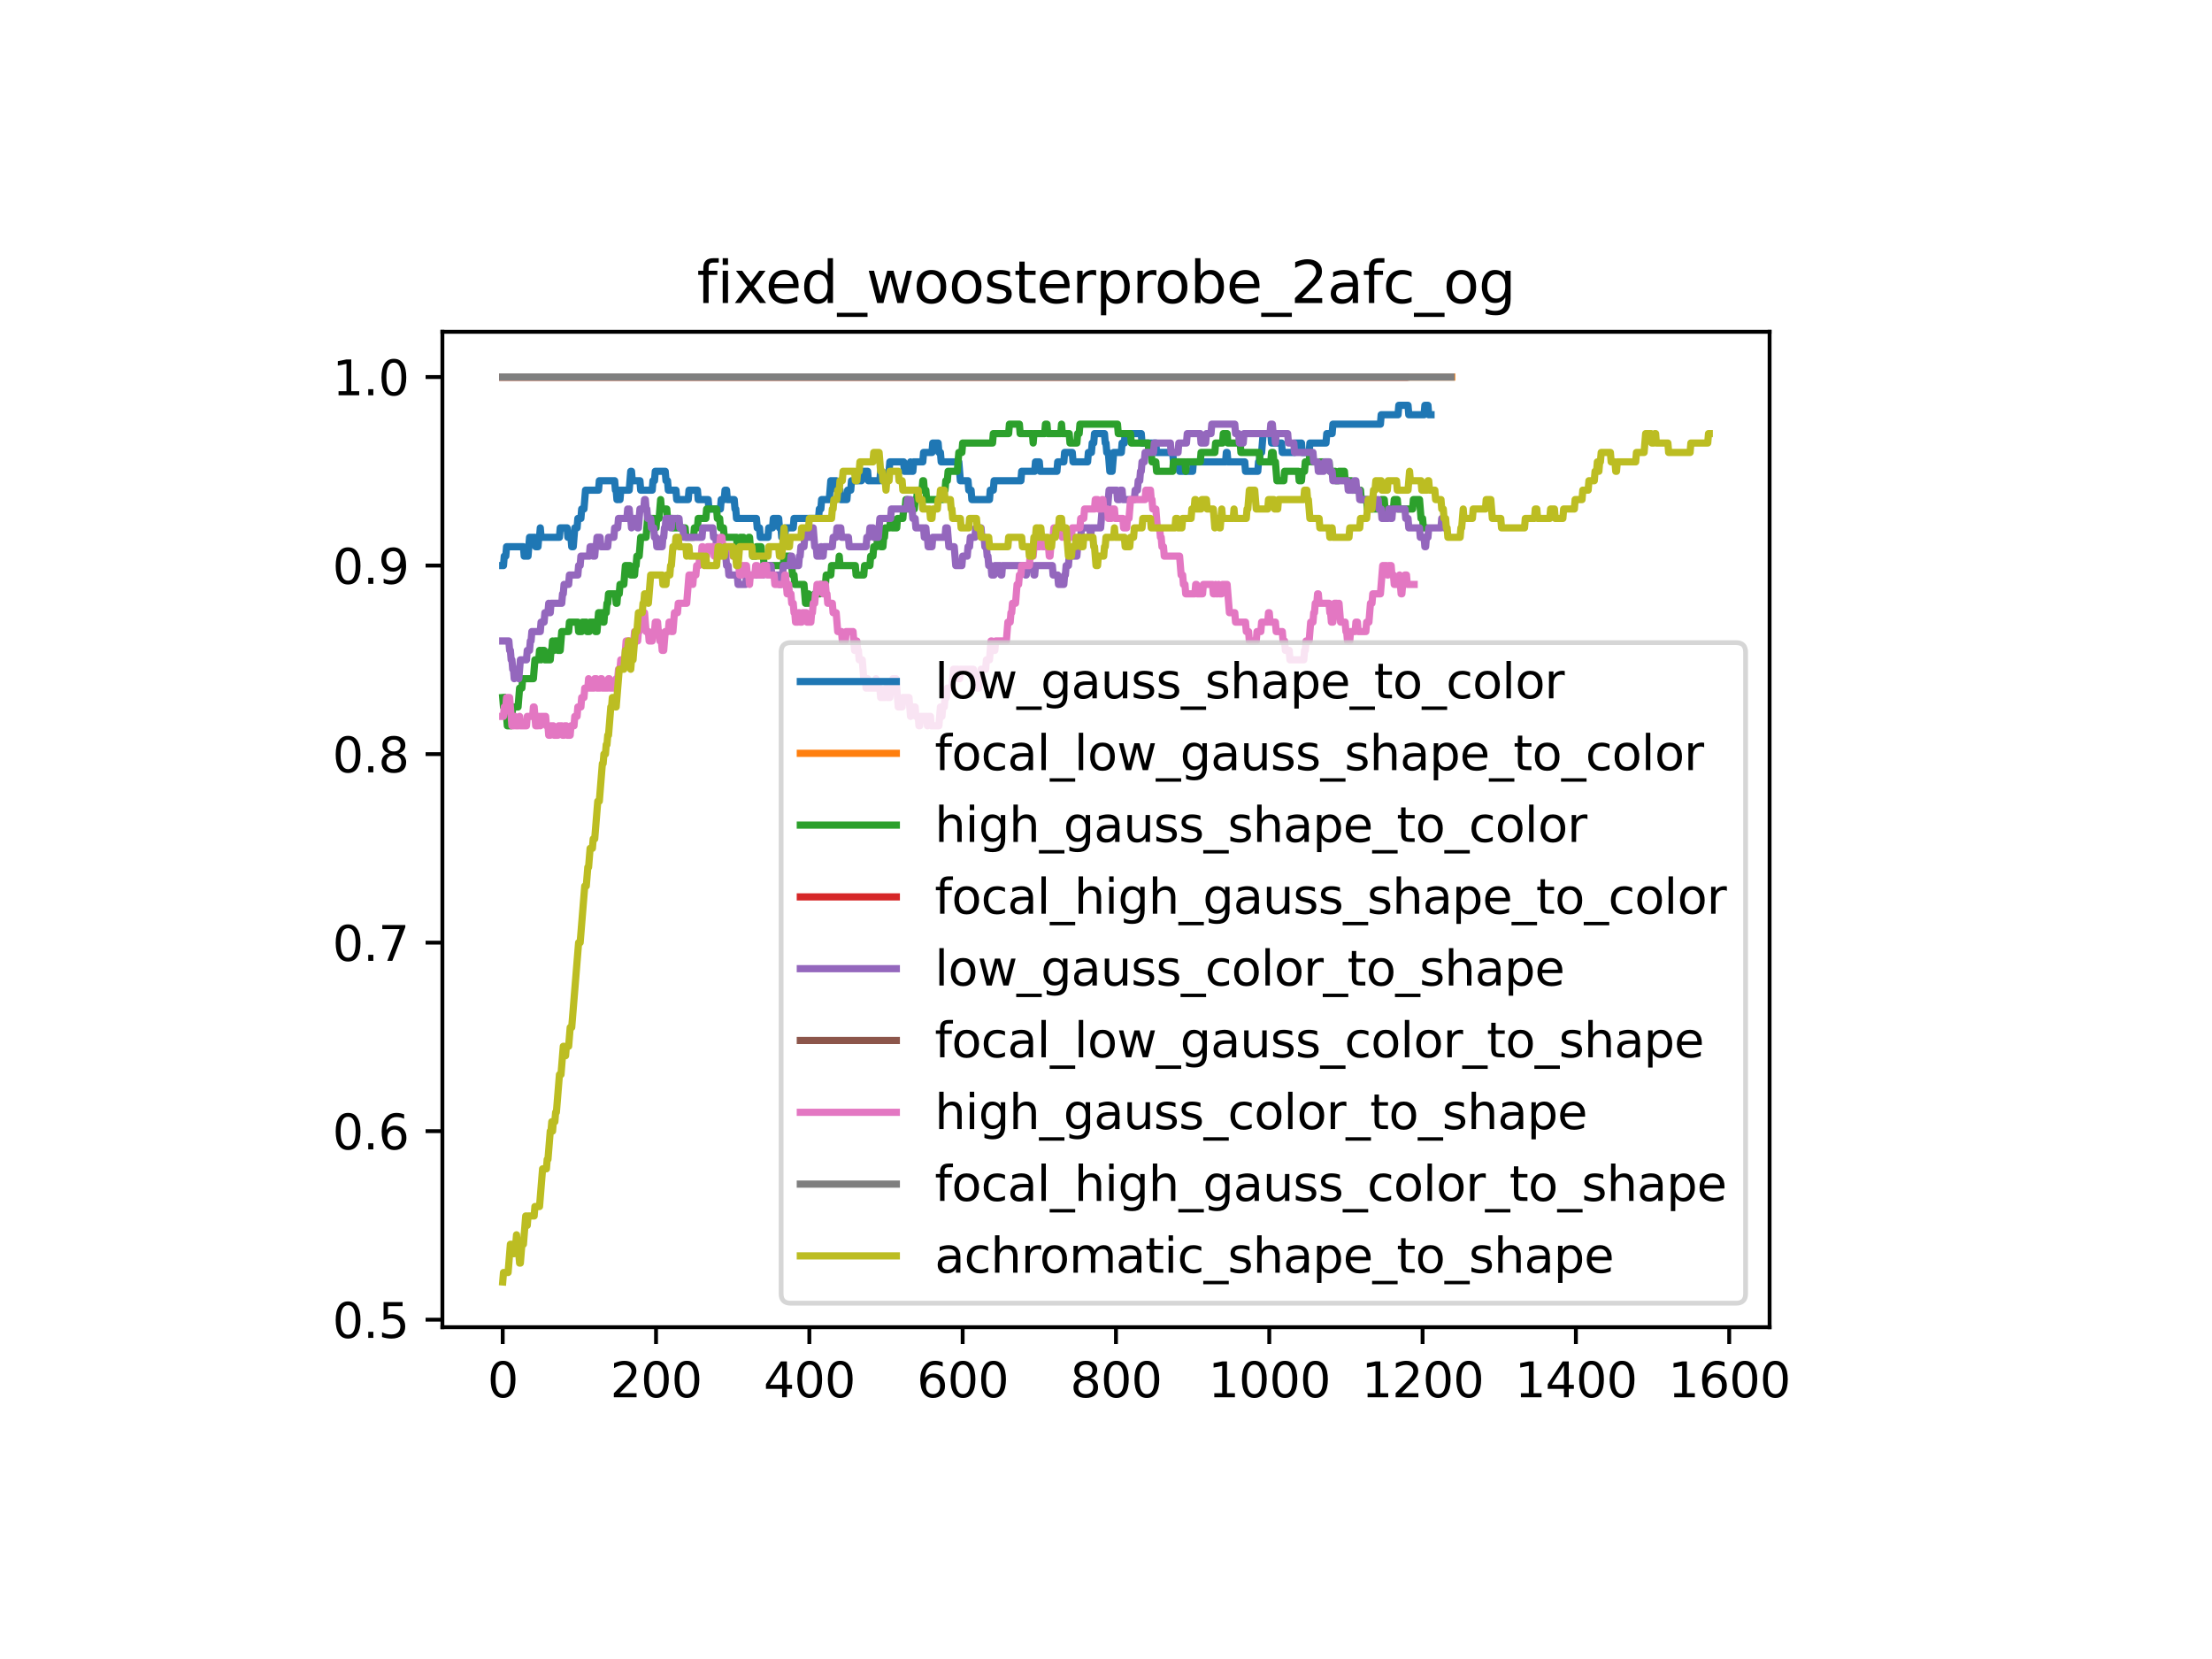 <?xml version="1.0" encoding="utf-8" standalone="no"?>
<!DOCTYPE svg PUBLIC "-//W3C//DTD SVG 1.1//EN"
  "http://www.w3.org/Graphics/SVG/1.1/DTD/svg11.dtd">
<svg xmlns:xlink="http://www.w3.org/1999/xlink" width="460.8pt" height="345.6pt" viewBox="0 0 460.8 345.6" xmlns="http://www.w3.org/2000/svg" version="1.1">
 <defs>
  <style type="text/css">*{stroke-linejoin: round; stroke-linecap: butt}</style>
 </defs>
 <g id="figure_1">
  <g id="patch_1">
   <path d="M 0 345.6 
L 460.8 345.6 
L 460.8 0 
L 0 0 
z
" style="fill: #ffffff"/>
  </g>
  <g id="axes_1">
   <g id="patch_2">
    <path d="M 92.16 276.48 
L 368.64 276.48 
L 368.64 69.12 
L 92.16 69.12 
z
" style="fill: #ffffff"/>
   </g>
   <g id="matplotlib.axis_1">
    <g id="xtick_1">
     <g id="line2d_1">
      <defs>
       <path id="mddd3970bb6" d="M 0 0 
L 0 3.5 
" style="stroke: #000000; stroke-width: 0.8"/>
      </defs>
      <g>
       <use xlink:href="#mddd3970bb6" x="104.727" y="276.48" style="stroke: #000000; stroke-width: 0.8"/>
      </g>
     </g>
     <g id="text_1">
      <!-- 0 -->
      <g transform="translate(101.546 291.078) scale(0.1 -0.1)">
       <defs>
        <path id="DejaVuSans-30" d="M 2034 4250 
Q 1547 4250 1301 3770 
Q 1056 3291 1056 2328 
Q 1056 1369 1301 889 
Q 1547 409 2034 409 
Q 2525 409 2770 889 
Q 3016 1369 3016 2328 
Q 3016 3291 2770 3770 
Q 2525 4250 2034 4250 
z
M 2034 4750 
Q 2819 4750 3233 4129 
Q 3647 3509 3647 2328 
Q 3647 1150 3233 529 
Q 2819 -91 2034 -91 
Q 1250 -91 836 529 
Q 422 1150 422 2328 
Q 422 3509 836 4129 
Q 1250 4750 2034 4750 
z
" transform="scale(0.016)"/>
       </defs>
       <use xlink:href="#DejaVuSans-30"/>
      </g>
     </g>
    </g>
    <g id="xtick_2">
     <g id="line2d_2">
      <g>
       <use xlink:href="#mddd3970bb6" x="136.664" y="276.48" style="stroke: #000000; stroke-width: 0.8"/>
      </g>
     </g>
     <g id="text_2">
      <!-- 200 -->
      <g transform="translate(127.121 291.078) scale(0.1 -0.1)">
       <defs>
        <path id="DejaVuSans-32" d="M 1228 531 
L 3431 531 
L 3431 0 
L 469 0 
L 469 531 
Q 828 903 1448 1529 
Q 2069 2156 2228 2338 
Q 2531 2678 2651 2914 
Q 2772 3150 2772 3378 
Q 2772 3750 2511 3984 
Q 2250 4219 1831 4219 
Q 1534 4219 1204 4116 
Q 875 4013 500 3803 
L 500 4441 
Q 881 4594 1212 4672 
Q 1544 4750 1819 4750 
Q 2544 4750 2975 4387 
Q 3406 4025 3406 3419 
Q 3406 3131 3298 2873 
Q 3191 2616 2906 2266 
Q 2828 2175 2409 1742 
Q 1991 1309 1228 531 
z
" transform="scale(0.016)"/>
       </defs>
       <use xlink:href="#DejaVuSans-32"/>
       <use xlink:href="#DejaVuSans-30" x="63.623"/>
       <use xlink:href="#DejaVuSans-30" x="127.246"/>
      </g>
     </g>
    </g>
    <g id="xtick_3">
     <g id="line2d_3">
      <g>
       <use xlink:href="#mddd3970bb6" x="168.602" y="276.48" style="stroke: #000000; stroke-width: 0.8"/>
      </g>
     </g>
     <g id="text_3">
      <!-- 400 -->
      <g transform="translate(159.058 291.078) scale(0.1 -0.1)">
       <defs>
        <path id="DejaVuSans-34" d="M 2419 4116 
L 825 1625 
L 2419 1625 
L 2419 4116 
z
M 2253 4666 
L 3047 4666 
L 3047 1625 
L 3713 1625 
L 3713 1100 
L 3047 1100 
L 3047 0 
L 2419 0 
L 2419 1100 
L 313 1100 
L 313 1709 
L 2253 4666 
z
" transform="scale(0.016)"/>
       </defs>
       <use xlink:href="#DejaVuSans-34"/>
       <use xlink:href="#DejaVuSans-30" x="63.623"/>
       <use xlink:href="#DejaVuSans-30" x="127.246"/>
      </g>
     </g>
    </g>
    <g id="xtick_4">
     <g id="line2d_4">
      <g>
       <use xlink:href="#mddd3970bb6" x="200.539" y="276.48" style="stroke: #000000; stroke-width: 0.8"/>
      </g>
     </g>
     <g id="text_4">
      <!-- 600 -->
      <g transform="translate(190.995 291.078) scale(0.1 -0.1)">
       <defs>
        <path id="DejaVuSans-36" d="M 2113 2584 
Q 1688 2584 1439 2293 
Q 1191 2003 1191 1497 
Q 1191 994 1439 701 
Q 1688 409 2113 409 
Q 2538 409 2786 701 
Q 3034 994 3034 1497 
Q 3034 2003 2786 2293 
Q 2538 2584 2113 2584 
z
M 3366 4563 
L 3366 3988 
Q 3128 4100 2886 4159 
Q 2644 4219 2406 4219 
Q 1781 4219 1451 3797 
Q 1122 3375 1075 2522 
Q 1259 2794 1537 2939 
Q 1816 3084 2150 3084 
Q 2853 3084 3261 2657 
Q 3669 2231 3669 1497 
Q 3669 778 3244 343 
Q 2819 -91 2113 -91 
Q 1303 -91 875 529 
Q 447 1150 447 2328 
Q 447 3434 972 4092 
Q 1497 4750 2381 4750 
Q 2619 4750 2861 4703 
Q 3103 4656 3366 4563 
z
" transform="scale(0.016)"/>
       </defs>
       <use xlink:href="#DejaVuSans-36"/>
       <use xlink:href="#DejaVuSans-30" x="63.623"/>
       <use xlink:href="#DejaVuSans-30" x="127.246"/>
      </g>
     </g>
    </g>
    <g id="xtick_5">
     <g id="line2d_5">
      <g>
       <use xlink:href="#mddd3970bb6" x="232.476" y="276.48" style="stroke: #000000; stroke-width: 0.8"/>
      </g>
     </g>
     <g id="text_5">
      <!-- 800 -->
      <g transform="translate(222.932 291.078) scale(0.1 -0.1)">
       <defs>
        <path id="DejaVuSans-38" d="M 2034 2216 
Q 1584 2216 1326 1975 
Q 1069 1734 1069 1313 
Q 1069 891 1326 650 
Q 1584 409 2034 409 
Q 2484 409 2743 651 
Q 3003 894 3003 1313 
Q 3003 1734 2745 1975 
Q 2488 2216 2034 2216 
z
M 1403 2484 
Q 997 2584 770 2862 
Q 544 3141 544 3541 
Q 544 4100 942 4425 
Q 1341 4750 2034 4750 
Q 2731 4750 3128 4425 
Q 3525 4100 3525 3541 
Q 3525 3141 3298 2862 
Q 3072 2584 2669 2484 
Q 3125 2378 3379 2068 
Q 3634 1759 3634 1313 
Q 3634 634 3220 271 
Q 2806 -91 2034 -91 
Q 1263 -91 848 271 
Q 434 634 434 1313 
Q 434 1759 690 2068 
Q 947 2378 1403 2484 
z
M 1172 3481 
Q 1172 3119 1398 2916 
Q 1625 2713 2034 2713 
Q 2441 2713 2670 2916 
Q 2900 3119 2900 3481 
Q 2900 3844 2670 4047 
Q 2441 4250 2034 4250 
Q 1625 4250 1398 4047 
Q 1172 3844 1172 3481 
z
" transform="scale(0.016)"/>
       </defs>
       <use xlink:href="#DejaVuSans-38"/>
       <use xlink:href="#DejaVuSans-30" x="63.623"/>
       <use xlink:href="#DejaVuSans-30" x="127.246"/>
      </g>
     </g>
    </g>
    <g id="xtick_6">
     <g id="line2d_6">
      <g>
       <use xlink:href="#mddd3970bb6" x="264.413" y="276.48" style="stroke: #000000; stroke-width: 0.8"/>
      </g>
     </g>
     <g id="text_6">
      <!-- 1000 -->
      <g transform="translate(251.688 291.078) scale(0.1 -0.1)">
       <defs>
        <path id="DejaVuSans-31" d="M 794 531 
L 1825 531 
L 1825 4091 
L 703 3866 
L 703 4441 
L 1819 4666 
L 2450 4666 
L 2450 531 
L 3481 531 
L 3481 0 
L 794 0 
L 794 531 
z
" transform="scale(0.016)"/>
       </defs>
       <use xlink:href="#DejaVuSans-31"/>
       <use xlink:href="#DejaVuSans-30" x="63.623"/>
       <use xlink:href="#DejaVuSans-30" x="127.246"/>
       <use xlink:href="#DejaVuSans-30" x="190.869"/>
      </g>
     </g>
    </g>
    <g id="xtick_7">
     <g id="line2d_7">
      <g>
       <use xlink:href="#mddd3970bb6" x="296.35" y="276.48" style="stroke: #000000; stroke-width: 0.8"/>
      </g>
     </g>
     <g id="text_7">
      <!-- 1200 -->
      <g transform="translate(283.625 291.078) scale(0.1 -0.1)">
       <use xlink:href="#DejaVuSans-31"/>
       <use xlink:href="#DejaVuSans-32" x="63.623"/>
       <use xlink:href="#DejaVuSans-30" x="127.246"/>
       <use xlink:href="#DejaVuSans-30" x="190.869"/>
      </g>
     </g>
    </g>
    <g id="xtick_8">
     <g id="line2d_8">
      <g>
       <use xlink:href="#mddd3970bb6" x="328.287" y="276.48" style="stroke: #000000; stroke-width: 0.8"/>
      </g>
     </g>
     <g id="text_8">
      <!-- 1400 -->
      <g transform="translate(315.562 291.078) scale(0.1 -0.1)">
       <use xlink:href="#DejaVuSans-31"/>
       <use xlink:href="#DejaVuSans-34" x="63.623"/>
       <use xlink:href="#DejaVuSans-30" x="127.246"/>
       <use xlink:href="#DejaVuSans-30" x="190.869"/>
      </g>
     </g>
    </g>
    <g id="xtick_9">
     <g id="line2d_9">
      <g>
       <use xlink:href="#mddd3970bb6" x="360.225" y="276.48" style="stroke: #000000; stroke-width: 0.8"/>
      </g>
     </g>
     <g id="text_9">
      <!-- 1600 -->
      <g transform="translate(347.5 291.078) scale(0.1 -0.1)">
       <use xlink:href="#DejaVuSans-31"/>
       <use xlink:href="#DejaVuSans-36" x="63.623"/>
       <use xlink:href="#DejaVuSans-30" x="127.246"/>
       <use xlink:href="#DejaVuSans-30" x="190.869"/>
      </g>
     </g>
    </g>
   </g>
   <g id="matplotlib.axis_2">
    <g id="ytick_1">
     <g id="line2d_10">
      <defs>
       <path id="mcfa8e2212d" d="M 0 0 
L -3.5 0 
" style="stroke: #000000; stroke-width: 0.8"/>
      </defs>
      <g>
       <use xlink:href="#mcfa8e2212d" x="92.16" y="274.909" style="stroke: #000000; stroke-width: 0.8"/>
      </g>
     </g>
     <g id="text_10">
      <!-- 0.5 -->
      <g transform="translate(69.257 278.708) scale(0.1 -0.1)">
       <defs>
        <path id="DejaVuSans-2e" d="M 684 794 
L 1344 794 
L 1344 0 
L 684 0 
L 684 794 
z
" transform="scale(0.016)"/>
        <path id="DejaVuSans-35" d="M 691 4666 
L 3169 4666 
L 3169 4134 
L 1269 4134 
L 1269 2991 
Q 1406 3038 1543 3061 
Q 1681 3084 1819 3084 
Q 2600 3084 3056 2656 
Q 3513 2228 3513 1497 
Q 3513 744 3044 326 
Q 2575 -91 1722 -91 
Q 1428 -91 1123 -41 
Q 819 9 494 109 
L 494 744 
Q 775 591 1075 516 
Q 1375 441 1709 441 
Q 2250 441 2565 725 
Q 2881 1009 2881 1497 
Q 2881 1984 2565 2268 
Q 2250 2553 1709 2553 
Q 1456 2553 1204 2497 
Q 953 2441 691 2322 
L 691 4666 
z
" transform="scale(0.016)"/>
       </defs>
       <use xlink:href="#DejaVuSans-30"/>
       <use xlink:href="#DejaVuSans-2e" x="63.623"/>
       <use xlink:href="#DejaVuSans-35" x="95.41"/>
      </g>
     </g>
    </g>
    <g id="ytick_2">
     <g id="line2d_11">
      <g>
       <use xlink:href="#mcfa8e2212d" x="92.16" y="235.636" style="stroke: #000000; stroke-width: 0.8"/>
      </g>
     </g>
     <g id="text_11">
      <!-- 0.6 -->
      <g transform="translate(69.257 239.436) scale(0.1 -0.1)">
       <use xlink:href="#DejaVuSans-30"/>
       <use xlink:href="#DejaVuSans-2e" x="63.623"/>
       <use xlink:href="#DejaVuSans-36" x="95.41"/>
      </g>
     </g>
    </g>
    <g id="ytick_3">
     <g id="line2d_12">
      <g>
       <use xlink:href="#mcfa8e2212d" x="92.16" y="196.364" style="stroke: #000000; stroke-width: 0.8"/>
      </g>
     </g>
     <g id="text_12">
      <!-- 0.7 -->
      <g transform="translate(69.257 200.163) scale(0.1 -0.1)">
       <defs>
        <path id="DejaVuSans-37" d="M 525 4666 
L 3525 4666 
L 3525 4397 
L 1831 0 
L 1172 0 
L 2766 4134 
L 525 4134 
L 525 4666 
z
" transform="scale(0.016)"/>
       </defs>
       <use xlink:href="#DejaVuSans-30"/>
       <use xlink:href="#DejaVuSans-2e" x="63.623"/>
       <use xlink:href="#DejaVuSans-37" x="95.41"/>
      </g>
     </g>
    </g>
    <g id="ytick_4">
     <g id="line2d_13">
      <g>
       <use xlink:href="#mcfa8e2212d" x="92.16" y="157.091" style="stroke: #000000; stroke-width: 0.8"/>
      </g>
     </g>
     <g id="text_13">
      <!-- 0.8 -->
      <g transform="translate(69.257 160.89) scale(0.1 -0.1)">
       <use xlink:href="#DejaVuSans-30"/>
       <use xlink:href="#DejaVuSans-2e" x="63.623"/>
       <use xlink:href="#DejaVuSans-38" x="95.41"/>
      </g>
     </g>
    </g>
    <g id="ytick_5">
     <g id="line2d_14">
      <g>
       <use xlink:href="#mcfa8e2212d" x="92.16" y="117.818" style="stroke: #000000; stroke-width: 0.8"/>
      </g>
     </g>
     <g id="text_14">
      <!-- 0.9 -->
      <g transform="translate(69.257 121.617) scale(0.1 -0.1)">
       <defs>
        <path id="DejaVuSans-39" d="M 703 97 
L 703 672 
Q 941 559 1184 500 
Q 1428 441 1663 441 
Q 2288 441 2617 861 
Q 2947 1281 2994 2138 
Q 2813 1869 2534 1725 
Q 2256 1581 1919 1581 
Q 1219 1581 811 2004 
Q 403 2428 403 3163 
Q 403 3881 828 4315 
Q 1253 4750 1959 4750 
Q 2769 4750 3195 4129 
Q 3622 3509 3622 2328 
Q 3622 1225 3098 567 
Q 2575 -91 1691 -91 
Q 1453 -91 1209 -44 
Q 966 3 703 97 
z
M 1959 2075 
Q 2384 2075 2632 2365 
Q 2881 2656 2881 3163 
Q 2881 3666 2632 3958 
Q 2384 4250 1959 4250 
Q 1534 4250 1286 3958 
Q 1038 3666 1038 3163 
Q 1038 2656 1286 2365 
Q 1534 2075 1959 2075 
z
" transform="scale(0.016)"/>
       </defs>
       <use xlink:href="#DejaVuSans-30"/>
       <use xlink:href="#DejaVuSans-2e" x="63.623"/>
       <use xlink:href="#DejaVuSans-39" x="95.41"/>
      </g>
     </g>
    </g>
    <g id="ytick_6">
     <g id="line2d_15">
      <g>
       <use xlink:href="#mcfa8e2212d" x="92.16" y="78.545" style="stroke: #000000; stroke-width: 0.8"/>
      </g>
     </g>
     <g id="text_15">
      <!-- 1.0 -->
      <g transform="translate(69.257 82.345) scale(0.1 -0.1)">
       <use xlink:href="#DejaVuSans-31"/>
       <use xlink:href="#DejaVuSans-2e" x="63.623"/>
       <use xlink:href="#DejaVuSans-30" x="95.41"/>
      </g>
     </g>
    </g>
   </g>
   <g id="line2d_16">
    <path d="M 104.727 117.818 
L 104.887 117.818 
L 105.047 115.855 
L 105.366 115.855 
L 105.526 113.891 
L 109.039 113.891 
L 109.198 115.855 
L 109.997 115.855 
L 110.316 111.927 
L 111.434 111.927 
L 111.594 113.891 
L 112.073 113.891 
L 112.233 111.927 
L 112.392 111.927 
L 112.552 109.964 
L 112.712 111.927 
L 116.544 111.927 
L 116.704 109.964 
L 118.141 109.964 
L 118.301 111.927 
L 118.939 111.927 
L 119.099 113.891 
L 119.418 113.891 
L 119.738 109.964 
L 120.217 109.964 
L 120.376 108 
L 121.015 108 
L 121.175 106.036 
L 121.654 106.036 
L 121.973 102.109 
L 124.688 102.109 
L 124.848 100.145 
L 128.041 100.145 
L 128.201 102.109 
L 128.361 102.109 
L 128.52 104.073 
L 128.84 104.073 
L 129 102.109 
L 129.159 104.073 
L 129.319 102.109 
L 131.075 102.109 
L 131.395 98.182 
L 131.554 98.182 
L 131.714 100.145 
L 133.311 100.145 
L 133.471 102.109 
L 135.866 102.109 
L 136.026 100.145 
L 136.345 100.145 
L 136.505 98.182 
L 138.581 98.182 
L 138.74 100.145 
L 139.06 100.145 
L 139.219 102.109 
L 140.816 102.109 
L 140.976 104.073 
L 143.371 104.073 
L 143.531 102.109 
L 145.287 102.109 
L 145.447 104.073 
L 147.523 104.073 
L 147.683 106.036 
L 150.078 106.036 
L 150.238 104.073 
L 150.876 104.073 
L 151.036 102.109 
L 151.356 102.109 
L 151.515 104.073 
L 152.952 104.073 
L 153.112 106.036 
L 153.272 106.036 
L 153.431 108 
L 157.583 108 
L 157.743 109.964 
L 158.222 109.964 
L 158.382 111.927 
L 159.979 111.927 
L 160.138 109.964 
L 160.937 109.964 
L 161.096 108 
L 162.214 108 
L 162.374 109.964 
L 162.693 109.964 
L 162.853 111.927 
L 163.492 111.927 
L 163.651 109.964 
L 165.248 109.964 
L 165.408 108 
L 170.518 108 
L 170.678 106.036 
L 170.997 106.036 
L 171.157 104.073 
L 172.753 104.073 
L 173.073 100.145 
L 174.191 100.145 
L 174.35 102.109 
L 174.989 102.109 
L 175.149 104.073 
L 176.426 104.073 
L 176.586 102.109 
L 177.225 102.109 
L 177.384 100.145 
L 179.46 100.145 
L 179.62 98.182 
L 180.738 98.182 
L 180.897 100.145 
L 183.293 100.145 
L 183.452 98.182 
L 183.612 98.182 
L 183.772 100.145 
L 184.89 100.145 
L 185.049 98.182 
L 185.209 98.182 
L 185.369 96.218 
L 188.243 96.218 
L 188.403 98.182 
L 189.52 98.182 
L 189.68 96.218 
L 189.84 98.182 
L 190.159 98.182 
L 190.319 96.218 
L 192.235 96.218 
L 192.395 94.255 
L 194.151 94.255 
L 194.311 92.291 
L 195.429 92.291 
L 195.588 94.255 
L 195.908 94.255 
L 196.068 96.218 
L 199.74 96.218 
L 200.06 100.145 
L 201.657 100.145 
L 201.816 102.109 
L 202.295 102.109 
L 202.455 104.073 
L 206.128 104.073 
L 206.287 102.109 
L 206.926 102.109 
L 207.086 100.145 
L 212.675 100.145 
L 212.835 98.182 
L 215.549 98.182 
L 215.709 96.218 
L 216.507 96.218 
L 216.667 98.182 
L 220.18 98.182 
L 220.34 96.218 
L 221.617 96.218 
L 221.777 94.255 
L 223.374 94.255 
L 223.534 96.218 
L 226.568 96.218 
L 226.727 94.255 
L 227.366 94.255 
L 227.526 92.291 
L 227.845 92.291 
L 228.005 90.327 
L 230.081 90.327 
L 230.24 92.291 
L 230.4 92.291 
L 230.56 94.255 
L 230.879 94.255 
L 231.198 98.182 
L 231.677 98.182 
L 231.997 94.255 
L 233.594 94.255 
L 233.753 92.291 
L 234.232 92.291 
L 234.392 90.327 
L 237.746 90.327 
L 237.905 92.291 
L 240.78 92.291 
L 240.939 94.255 
L 244.293 94.255 
L 244.452 96.218 
L 245.57 96.218 
L 245.73 98.182 
L 248.444 98.182 
L 248.604 96.218 
L 255.311 96.218 
L 255.471 94.255 
L 255.63 94.255 
L 255.79 96.218 
L 259.303 96.218 
L 259.463 98.182 
L 262.018 98.182 
L 262.177 96.218 
L 262.337 96.218 
L 262.497 94.255 
L 262.816 94.255 
L 263.136 90.327 
L 264.732 90.327 
L 264.892 92.291 
L 266.968 92.291 
L 267.128 94.255 
L 269.683 94.255 
L 269.842 92.291 
L 271.12 92.291 
L 271.28 94.255 
L 272.717 94.255 
L 272.876 92.291 
L 276.23 92.291 
L 276.39 90.327 
L 277.507 90.327 
L 277.667 88.364 
L 287.568 88.364 
L 287.727 86.4 
L 291.24 86.4 
L 291.4 84.436 
L 293.316 84.436 
L 293.476 86.4 
L 296.67 86.4 
L 296.829 84.436 
L 297.468 84.436 
L 297.628 86.4 
L 298.107 86.4 
L 298.107 86.4 
" clip-path="url(#p524e495621)" style="fill: none; stroke: #1f77b4; stroke-width: 1.5; stroke-linecap: square"/>
   </g>
   <g id="line2d_17">
    <path d="M 104.727 78.545 
L 302.418 78.545 
L 302.418 78.545 
" clip-path="url(#p524e495621)" style="fill: none; stroke: #ff7f0e; stroke-width: 1.5; stroke-linecap: square"/>
   </g>
   <g id="line2d_18">
    <path d="M 104.727 145.309 
L 104.887 147.273 
L 105.366 147.273 
L 105.685 151.2 
L 106.484 151.2 
L 106.803 147.273 
L 107.921 147.273 
L 108.24 143.345 
L 108.719 143.345 
L 108.879 141.382 
L 111.115 141.382 
L 111.434 137.455 
L 112.233 137.455 
L 112.392 135.491 
L 112.552 135.491 
L 112.712 137.455 
L 112.871 135.491 
L 113.35 135.491 
L 113.51 137.455 
L 114.628 137.455 
L 114.787 135.491 
L 114.947 135.491 
L 115.107 133.527 
L 115.267 135.491 
L 115.426 135.491 
L 115.586 133.527 
L 116.065 133.527 
L 116.225 135.491 
L 116.704 135.491 
L 117.023 131.564 
L 118.46 131.564 
L 118.62 129.6 
L 120.376 129.6 
L 120.536 131.564 
L 121.175 131.564 
L 121.335 129.6 
L 122.133 129.6 
L 122.293 131.564 
L 122.772 131.564 
L 122.931 129.6 
L 123.89 129.6 
L 124.049 131.564 
L 124.369 131.564 
L 124.688 127.636 
L 125.486 127.636 
L 125.646 129.6 
L 125.806 129.6 
L 125.965 127.636 
L 126.285 127.636 
L 126.445 125.673 
L 126.604 125.673 
L 126.764 123.709 
L 128.201 123.709 
L 128.361 125.673 
L 128.52 125.673 
L 128.68 123.709 
L 129 123.709 
L 129.159 121.745 
L 129.958 121.745 
L 130.277 117.818 
L 131.235 117.818 
L 131.395 119.782 
L 132.193 119.782 
L 132.353 117.818 
L 132.513 117.818 
L 132.672 115.855 
L 133.151 115.855 
L 133.471 111.927 
L 134.589 111.927 
L 134.908 108 
L 136.345 108 
L 136.505 109.964 
L 136.664 109.964 
L 136.824 108 
L 137.303 108 
L 137.623 104.073 
L 137.782 106.036 
L 138.9 106.036 
L 139.06 108 
L 140.018 108 
L 140.178 109.964 
L 140.976 109.964 
L 141.136 108 
L 141.295 109.964 
L 142.732 109.964 
L 142.892 111.927 
L 144.489 111.927 
L 144.649 109.964 
L 145.287 109.964 
L 145.447 108 
L 147.044 108 
L 147.204 106.036 
L 149.28 106.036 
L 149.439 108 
L 149.918 108 
L 150.078 109.964 
L 150.717 109.964 
L 150.876 111.927 
L 153.431 111.927 
L 153.591 113.891 
L 154.07 113.891 
L 154.23 111.927 
L 154.869 111.927 
L 155.028 113.891 
L 155.827 113.891 
L 155.986 111.927 
L 156.146 111.927 
L 156.306 113.891 
L 156.625 113.891 
L 156.785 115.855 
L 157.424 115.855 
L 157.583 113.891 
L 158.541 113.891 
L 158.701 115.855 
L 159.02 115.855 
L 159.18 117.818 
L 163.172 117.818 
L 163.332 115.855 
L 164.45 115.855 
L 164.609 117.818 
L 164.929 117.818 
L 165.089 119.782 
L 165.408 119.782 
L 165.568 121.745 
L 167.484 121.745 
L 167.803 125.673 
L 168.282 125.673 
L 168.442 123.709 
L 168.602 125.673 
L 169.56 125.673 
L 169.719 123.709 
L 170.837 123.709 
L 170.997 121.745 
L 171.955 121.745 
L 172.115 119.782 
L 173.073 119.782 
L 173.232 117.818 
L 174.67 117.818 
L 174.829 115.855 
L 174.989 117.818 
L 178.183 117.818 
L 178.342 119.782 
L 179.939 119.782 
L 180.099 117.818 
L 181.217 117.818 
L 181.376 115.855 
L 181.856 115.855 
L 182.015 113.891 
L 182.654 113.891 
L 182.814 111.927 
L 183.293 111.927 
L 183.452 113.891 
L 183.931 113.891 
L 184.091 111.927 
L 184.251 111.927 
L 184.41 109.964 
L 185.369 109.964 
L 185.528 108 
L 185.688 108 
L 185.848 109.964 
L 186.806 109.964 
L 186.965 108 
L 188.083 108 
L 188.243 106.036 
L 188.562 106.036 
L 188.722 104.073 
L 189.041 104.073 
L 189.201 106.036 
L 190.479 106.036 
L 190.638 104.073 
L 190.958 104.073 
L 191.117 102.109 
L 192.075 102.109 
L 192.235 100.145 
L 192.395 100.145 
L 192.554 102.109 
L 192.874 102.109 
L 193.034 104.073 
L 196.387 104.073 
L 196.547 102.109 
L 196.866 102.109 
L 197.026 100.145 
L 197.345 100.145 
L 197.505 98.182 
L 199.421 98.182 
L 199.74 94.255 
L 200.379 94.255 
L 200.539 92.291 
L 206.767 92.291 
L 206.926 90.327 
L 210.12 90.327 
L 210.28 88.364 
L 212.356 88.364 
L 212.515 90.327 
L 215.07 90.327 
L 215.23 92.291 
L 215.39 90.327 
L 217.625 90.327 
L 217.785 88.364 
L 218.104 88.364 
L 218.264 90.327 
L 220.979 90.327 
L 221.138 88.364 
L 221.298 90.327 
L 222.735 90.327 
L 222.895 92.291 
L 224.332 92.291 
L 224.492 90.327 
L 224.811 90.327 
L 224.971 88.364 
L 232.795 88.364 
L 232.955 90.327 
L 235.51 90.327 
L 235.67 92.291 
L 239.183 92.291 
L 239.342 94.255 
L 239.821 94.255 
L 239.981 96.218 
L 240.78 96.218 
L 240.939 98.182 
L 244.293 98.182 
L 244.452 96.218 
L 246.848 96.218 
L 247.007 98.182 
L 247.167 96.218 
L 250.041 96.218 
L 250.201 94.255 
L 253.075 94.255 
L 253.235 92.291 
L 254.672 92.291 
L 254.832 90.327 
L 255.63 90.327 
L 255.79 92.291 
L 258.345 92.291 
L 258.505 94.255 
L 262.337 94.255 
L 262.497 96.218 
L 264.732 96.218 
L 264.892 94.255 
L 265.212 94.255 
L 265.371 96.218 
L 265.691 96.218 
L 266.01 100.145 
L 267.447 100.145 
L 267.607 98.182 
L 270.481 98.182 
L 270.641 100.145 
L 271.12 100.145 
L 271.28 98.182 
L 271.759 98.182 
L 271.918 96.218 
L 272.717 96.218 
L 272.876 94.255 
L 273.196 94.255 
L 273.355 96.218 
L 276.869 96.218 
L 277.028 98.182 
L 278.146 98.182 
L 278.306 100.145 
L 278.785 100.145 
L 278.944 98.182 
L 280.062 98.182 
L 280.222 100.145 
L 281.499 100.145 
L 281.659 102.109 
L 283.416 102.109 
L 283.575 104.073 
L 284.693 104.073 
L 284.853 106.036 
L 287.568 106.036 
L 287.727 104.073 
L 288.366 104.073 
L 288.526 106.036 
L 290.282 106.036 
L 290.442 104.073 
L 291.081 104.073 
L 291.24 106.036 
L 294.274 106.036 
L 294.434 104.073 
L 295.711 104.073 
L 296.031 108 
L 296.35 108 
L 296.51 109.964 
L 296.67 109.964 
L 296.67 109.964 
" clip-path="url(#p524e495621)" style="fill: none; stroke: #2ca02c; stroke-width: 1.5; stroke-linecap: square"/>
   </g>
   <g id="line2d_19">
    <path d="M 104.727 78.545 
L 292.518 78.545 
L 292.518 78.545 
" clip-path="url(#p524e495621)" style="fill: none; stroke: #d62728; stroke-width: 1.5; stroke-linecap: square"/>
   </g>
   <g id="line2d_20">
    <path d="M 104.727 133.527 
L 106.005 133.527 
L 106.164 135.491 
L 106.324 135.491 
L 106.484 137.455 
L 106.644 137.455 
L 106.803 139.418 
L 106.963 139.418 
L 107.123 141.382 
L 107.282 139.418 
L 107.921 139.418 
L 108.081 141.382 
L 108.4 137.455 
L 109.678 137.455 
L 109.837 135.491 
L 110.316 135.491 
L 110.476 133.527 
L 110.636 133.527 
L 110.795 131.564 
L 112.552 131.564 
L 112.712 129.6 
L 113.35 129.6 
L 113.51 127.636 
L 114.149 127.636 
L 114.308 125.673 
L 114.468 127.636 
L 114.628 127.636 
L 114.787 125.673 
L 117.023 125.673 
L 117.183 123.709 
L 117.342 123.709 
L 117.502 121.745 
L 118.46 121.745 
L 118.62 119.782 
L 120.376 119.782 
L 120.536 117.818 
L 120.856 117.818 
L 121.015 115.855 
L 122.772 115.855 
L 122.931 113.891 
L 123.411 113.891 
L 123.57 115.855 
L 123.89 115.855 
L 124.049 113.891 
L 124.209 113.891 
L 124.369 111.927 
L 125.007 111.927 
L 125.167 113.891 
L 126.604 113.891 
L 126.764 111.927 
L 127.882 111.927 
L 128.041 109.964 
L 128.68 109.964 
L 128.84 108 
L 130.596 108 
L 130.756 106.036 
L 130.916 108 
L 131.075 106.036 
L 131.235 108 
L 131.395 108 
L 131.554 109.964 
L 131.714 108 
L 132.672 108 
L 132.832 109.964 
L 132.992 109.964 
L 133.311 106.036 
L 134.109 106.036 
L 134.269 104.073 
L 134.429 104.073 
L 134.589 106.036 
L 134.748 106.036 
L 134.908 108 
L 135.547 108 
L 135.706 109.964 
L 136.185 109.964 
L 136.345 111.927 
L 136.664 111.927 
L 136.824 113.891 
L 137.942 113.891 
L 138.102 111.927 
L 138.261 111.927 
L 138.421 109.964 
L 138.581 109.964 
L 138.74 108 
L 139.539 108 
L 139.698 109.964 
L 139.858 109.964 
L 140.018 108 
L 141.455 108 
L 141.615 109.964 
L 142.253 109.964 
L 142.413 111.927 
L 146.246 111.927 
L 146.405 109.964 
L 148.481 109.964 
L 148.641 111.927 
L 149.12 111.927 
L 149.28 113.891 
L 151.036 113.891 
L 151.356 117.818 
L 151.675 117.818 
L 151.835 119.782 
L 153.591 119.782 
L 153.751 121.745 
L 155.348 121.745 
L 155.507 119.782 
L 159.02 119.782 
L 159.18 117.818 
L 160.617 117.818 
L 160.777 119.782 
L 162.214 119.782 
L 162.374 121.745 
L 162.693 121.745 
L 162.853 119.782 
L 163.013 119.782 
L 163.172 117.818 
L 164.609 117.818 
L 164.769 115.855 
L 164.929 115.855 
L 165.089 117.818 
L 166.366 117.818 
L 166.526 115.855 
L 166.685 115.855 
L 166.845 113.891 
L 167.484 113.891 
L 167.643 111.927 
L 168.123 111.927 
L 168.282 109.964 
L 168.442 109.964 
L 168.602 111.927 
L 168.761 109.964 
L 169.4 109.964 
L 169.719 113.891 
L 170.039 113.891 
L 170.198 115.855 
L 170.837 115.855 
L 170.997 113.891 
L 171.157 113.891 
L 171.316 115.855 
L 171.476 115.855 
L 171.636 113.891 
L 173.392 113.891 
L 173.552 111.927 
L 174.191 111.927 
L 174.35 109.964 
L 175.149 109.964 
L 175.308 111.927 
L 176.746 111.927 
L 176.905 113.891 
L 180.418 113.891 
L 180.578 111.927 
L 181.057 111.927 
L 181.217 109.964 
L 181.856 109.964 
L 182.015 111.927 
L 182.973 111.927 
L 183.293 108 
L 185.528 108 
L 185.688 106.036 
L 188.882 106.036 
L 189.041 104.073 
L 189.68 104.073 
L 189.84 106.036 
L 189.999 106.036 
L 190.159 108 
L 190.638 108 
L 190.798 109.964 
L 192.395 109.964 
L 192.554 111.927 
L 192.714 109.964 
L 192.874 109.964 
L 193.034 111.927 
L 193.193 111.927 
L 193.353 113.891 
L 194.151 113.891 
L 194.311 111.927 
L 196.866 111.927 
L 197.026 109.964 
L 197.345 109.964 
L 197.664 113.891 
L 198.782 113.891 
L 199.102 117.818 
L 200.379 117.818 
L 200.539 115.855 
L 201.497 115.855 
L 201.657 113.891 
L 201.976 113.891 
L 202.136 111.927 
L 203.094 111.927 
L 203.253 109.964 
L 204.371 109.964 
L 204.531 111.927 
L 205.01 111.927 
L 205.17 113.891 
L 205.489 113.891 
L 205.649 115.855 
L 205.808 115.855 
L 205.968 117.818 
L 206.447 117.818 
L 206.607 119.782 
L 207.086 119.782 
L 207.246 117.818 
L 208.363 117.818 
L 208.523 119.782 
L 208.683 119.782 
L 208.842 117.818 
L 213.473 117.818 
L 213.633 119.782 
L 213.793 119.782 
L 213.952 117.818 
L 215.23 117.818 
L 215.39 119.782 
L 215.549 119.782 
L 215.709 117.818 
L 219.222 117.818 
L 219.382 119.782 
L 220.34 119.782 
L 220.499 121.745 
L 221.617 121.745 
L 221.777 119.782 
L 221.937 119.782 
L 222.096 117.818 
L 222.575 117.818 
L 222.735 115.855 
L 224.332 115.855 
L 224.492 113.891 
L 224.811 113.891 
L 224.971 111.927 
L 225.13 111.927 
L 225.29 109.964 
L 227.047 109.964 
L 227.206 111.927 
L 227.366 109.964 
L 229.282 109.964 
L 229.602 106.036 
L 230.719 106.036 
L 231.039 102.109 
L 232.636 102.109 
L 232.795 104.073 
L 233.274 104.073 
L 233.434 102.109 
L 233.753 102.109 
L 233.913 104.073 
L 236.308 104.073 
L 236.468 102.109 
L 236.947 102.109 
L 237.107 100.145 
L 237.426 100.145 
L 237.586 98.182 
L 237.746 98.182 
L 237.905 96.218 
L 238.384 96.218 
L 238.544 94.255 
L 240.301 94.255 
L 240.46 92.291 
L 243.814 92.291 
L 243.973 94.255 
L 245.41 94.255 
L 245.57 92.291 
L 247.167 92.291 
L 247.327 90.327 
L 250.041 90.327 
L 250.201 92.291 
L 251.159 92.291 
L 251.319 90.327 
L 252.277 90.327 
L 252.437 88.364 
L 257.227 88.364 
L 257.387 90.327 
L 258.026 90.327 
L 258.185 92.291 
L 258.984 92.291 
L 259.143 90.327 
L 264.573 90.327 
L 264.732 88.364 
L 265.052 88.364 
L 265.212 90.327 
L 265.531 90.327 
L 265.691 92.291 
L 265.85 90.327 
L 268.246 90.327 
L 268.405 92.291 
L 269.523 92.291 
L 269.683 94.255 
L 273.515 94.255 
L 273.675 96.218 
L 274.473 96.218 
L 274.633 98.182 
L 275.751 98.182 
L 275.91 96.218 
L 276.869 96.218 
L 277.028 98.182 
L 277.507 98.182 
L 277.667 100.145 
L 280.701 100.145 
L 280.861 102.109 
L 281.979 102.109 
L 282.138 100.145 
L 282.458 100.145 
L 282.617 102.109 
L 283.096 102.109 
L 283.256 104.073 
L 287.088 104.073 
L 287.248 106.036 
L 287.727 106.036 
L 287.887 108 
L 289.164 108 
L 289.324 106.036 
L 289.484 106.036 
L 289.643 108 
L 289.963 108 
L 290.122 106.036 
L 292.677 106.036 
L 292.837 108 
L 293.316 108 
L 293.476 109.964 
L 295.711 109.964 
L 295.871 111.927 
L 296.67 111.927 
L 296.829 113.891 
L 296.989 113.891 
L 297.149 111.927 
L 297.468 111.927 
L 297.628 109.964 
L 300.183 109.964 
L 300.342 108 
L 300.662 108 
L 300.821 109.964 
L 300.981 109.964 
L 300.981 109.964 
" clip-path="url(#p524e495621)" style="fill: none; stroke: #9467bd; stroke-width: 1.5; stroke-linecap: square"/>
   </g>
   <g id="line2d_21">
    <path d="M 104.727 78.545 
L 292.837 78.545 
L 292.837 78.545 
" clip-path="url(#p524e495621)" style="fill: none; stroke: #8c564b; stroke-width: 1.5; stroke-linecap: square"/>
   </g>
   <g id="line2d_22">
    <path d="M 104.727 149.236 
L 104.887 149.236 
L 105.047 147.273 
L 105.366 147.273 
L 105.526 145.309 
L 106.164 145.309 
L 106.644 151.2 
L 107.123 151.2 
L 107.282 149.236 
L 107.442 151.2 
L 108.081 151.2 
L 108.24 149.236 
L 108.4 151.2 
L 109.678 151.2 
L 109.837 149.236 
L 110.955 149.236 
L 111.115 147.273 
L 111.274 147.273 
L 111.594 151.2 
L 112.073 151.2 
L 112.233 149.236 
L 112.392 149.236 
L 112.552 151.2 
L 112.712 149.236 
L 113.67 149.236 
L 113.829 151.2 
L 114.149 151.2 
L 114.308 153.164 
L 114.628 153.164 
L 114.787 151.2 
L 115.267 151.2 
L 115.426 153.164 
L 116.225 153.164 
L 116.384 151.2 
L 117.023 151.2 
L 117.183 153.164 
L 117.502 153.164 
L 117.662 151.2 
L 117.981 151.2 
L 118.141 153.164 
L 118.78 153.164 
L 118.939 151.2 
L 119.578 151.2 
L 119.738 149.236 
L 120.217 149.236 
L 120.376 147.273 
L 121.015 147.273 
L 121.175 145.309 
L 121.654 145.309 
L 121.814 143.345 
L 122.452 143.345 
L 122.612 141.382 
L 122.772 143.345 
L 123.73 143.345 
L 123.89 141.382 
L 124.209 141.382 
L 124.369 143.345 
L 125.007 143.345 
L 125.167 141.382 
L 125.327 141.382 
L 125.486 143.345 
L 126.604 143.345 
L 126.764 141.382 
L 126.924 141.382 
L 127.083 143.345 
L 128.201 143.345 
L 128.361 141.382 
L 128.68 141.382 
L 128.84 139.418 
L 129.159 139.418 
L 129.319 137.455 
L 130.117 137.455 
L 130.437 133.527 
L 131.395 133.527 
L 131.554 135.491 
L 131.714 133.527 
L 132.034 133.527 
L 132.193 131.564 
L 132.353 133.527 
L 132.832 133.527 
L 132.992 131.564 
L 133.151 131.564 
L 133.311 129.6 
L 134.109 129.6 
L 134.269 127.636 
L 134.589 131.564 
L 135.068 131.564 
L 135.227 133.527 
L 135.866 133.527 
L 136.026 131.564 
L 136.345 131.564 
L 136.505 129.6 
L 136.984 129.6 
L 137.143 131.564 
L 137.303 131.564 
L 137.463 133.527 
L 137.782 133.527 
L 137.942 135.491 
L 138.261 135.491 
L 138.581 131.564 
L 139.219 131.564 
L 139.379 129.6 
L 139.698 129.6 
L 139.858 131.564 
L 140.178 131.564 
L 140.497 127.636 
L 141.136 127.636 
L 141.295 125.673 
L 143.052 125.673 
L 143.531 119.782 
L 144.17 119.782 
L 144.329 121.745 
L 144.489 119.782 
L 144.968 119.782 
L 145.128 117.818 
L 145.607 117.818 
L 145.767 115.855 
L 146.086 115.855 
L 146.246 113.891 
L 146.405 113.891 
L 146.565 115.855 
L 147.204 115.855 
L 147.363 113.891 
L 148.641 113.891 
L 148.801 115.855 
L 148.96 115.855 
L 149.12 113.891 
L 149.918 113.891 
L 150.078 111.927 
L 150.397 111.927 
L 150.557 113.891 
L 152.473 113.891 
L 152.633 115.855 
L 153.431 115.855 
L 153.591 117.818 
L 153.911 117.818 
L 154.07 119.782 
L 154.549 119.782 
L 154.709 117.818 
L 155.507 117.818 
L 155.667 119.782 
L 155.986 119.782 
L 156.146 121.745 
L 156.306 119.782 
L 157.264 119.782 
L 157.424 117.818 
L 157.743 117.818 
L 157.903 119.782 
L 158.861 119.782 
L 159.02 117.818 
L 159.659 117.818 
L 159.819 119.782 
L 161.256 119.782 
L 161.416 121.745 
L 163.332 121.745 
L 163.492 119.782 
L 163.651 119.782 
L 163.971 123.709 
L 164.13 123.709 
L 164.29 121.745 
L 164.45 123.709 
L 164.769 123.709 
L 164.929 125.673 
L 165.248 125.673 
L 165.408 127.636 
L 165.568 127.636 
L 165.727 129.6 
L 166.206 129.6 
L 166.366 127.636 
L 166.526 127.636 
L 166.685 129.6 
L 167.005 129.6 
L 167.164 127.636 
L 167.963 127.636 
L 168.123 129.6 
L 168.921 129.6 
L 169.081 127.636 
L 169.24 127.636 
L 169.4 125.673 
L 169.719 125.673 
L 169.879 123.709 
L 170.039 123.709 
L 170.198 121.745 
L 171.316 121.745 
L 171.476 123.709 
L 171.636 123.709 
L 171.795 121.745 
L 171.955 121.745 
L 172.115 123.709 
L 172.274 123.709 
L 172.434 125.673 
L 173.392 125.673 
L 173.552 127.636 
L 174.191 127.636 
L 174.51 131.564 
L 175.308 131.564 
L 175.468 133.527 
L 176.107 133.527 
L 176.267 131.564 
L 177.704 131.564 
L 178.023 135.491 
L 178.342 135.491 
L 178.502 133.527 
L 178.662 135.491 
L 178.821 135.491 
L 178.981 137.455 
L 179.62 137.455 
L 179.939 141.382 
L 180.259 141.382 
L 180.418 143.345 
L 180.578 143.345 
L 180.738 141.382 
L 180.897 143.345 
L 182.335 143.345 
L 182.494 141.382 
L 182.654 143.345 
L 183.293 143.345 
L 183.452 145.309 
L 184.41 145.309 
L 184.57 143.345 
L 184.73 143.345 
L 184.89 145.309 
L 185.369 145.309 
L 185.528 143.345 
L 185.848 143.345 
L 186.007 141.382 
L 186.646 141.382 
L 187.125 147.273 
L 187.924 147.273 
L 188.083 145.309 
L 189.361 145.309 
L 189.68 149.236 
L 189.84 147.273 
L 190.638 147.273 
L 190.798 149.236 
L 191.277 149.236 
L 191.437 151.2 
L 191.596 151.2 
L 191.756 149.236 
L 193.034 149.236 
L 193.193 151.2 
L 193.353 149.236 
L 193.832 149.236 
L 193.992 151.2 
L 195.588 151.2 
L 195.908 147.273 
L 196.068 147.273 
L 196.227 149.236 
L 196.387 147.273 
L 196.706 147.273 
L 196.866 145.309 
L 197.185 145.309 
L 197.345 143.345 
L 198.303 143.345 
L 198.623 139.418 
L 199.581 139.418 
L 199.74 141.382 
L 199.9 141.382 
L 200.06 139.418 
L 202.774 139.418 
L 202.934 141.382 
L 203.413 141.382 
L 203.573 143.345 
L 203.892 143.345 
L 204.052 141.382 
L 204.212 141.382 
L 204.371 139.418 
L 205.329 139.418 
L 205.489 137.455 
L 206.128 137.455 
L 206.447 133.527 
L 206.607 133.527 
L 206.767 135.491 
L 207.246 135.491 
L 207.405 133.527 
L 209.641 133.527 
L 209.96 129.6 
L 210.439 129.6 
L 210.599 127.636 
L 210.759 127.636 
L 210.918 125.673 
L 211.557 125.673 
L 211.876 121.745 
L 212.196 121.745 
L 212.356 119.782 
L 212.675 119.782 
L 212.835 117.818 
L 214.431 117.818 
L 214.591 115.855 
L 215.23 115.855 
L 215.39 113.891 
L 216.667 113.891 
L 216.827 111.927 
L 216.986 111.927 
L 217.146 113.891 
L 218.424 113.891 
L 218.583 115.855 
L 218.743 115.855 
L 219.062 111.927 
L 219.382 111.927 
L 219.541 109.964 
L 221.138 109.964 
L 221.298 111.927 
L 221.458 109.964 
L 221.777 109.964 
L 221.937 111.927 
L 223.214 111.927 
L 223.374 109.964 
L 224.971 109.964 
L 225.13 108 
L 225.769 108 
L 225.929 106.036 
L 228.005 106.036 
L 228.164 104.073 
L 228.643 104.073 
L 228.803 106.036 
L 229.442 106.036 
L 229.602 104.073 
L 229.761 104.073 
L 229.921 106.036 
L 230.719 106.036 
L 230.879 108 
L 231.518 108 
L 231.677 106.036 
L 232.157 106.036 
L 232.316 108 
L 233.913 108 
L 234.073 109.964 
L 234.712 109.964 
L 234.871 108 
L 235.191 108 
L 235.51 104.073 
L 238.544 104.073 
L 238.704 102.109 
L 239.662 102.109 
L 239.821 104.073 
L 239.981 104.073 
L 240.141 106.036 
L 240.78 106.036 
L 241.099 109.964 
L 241.578 109.964 
L 241.738 111.927 
L 241.897 111.927 
L 242.057 113.891 
L 242.376 113.891 
L 242.536 115.855 
L 245.73 115.855 
L 246.049 119.782 
L 246.369 119.782 
L 246.528 121.745 
L 246.848 121.745 
L 247.007 123.709 
L 248.924 123.709 
L 249.083 121.745 
L 249.243 121.745 
L 249.403 123.709 
L 250.52 123.709 
L 250.68 121.745 
L 252.596 121.745 
L 252.756 123.709 
L 253.075 123.709 
L 253.235 121.745 
L 253.395 123.709 
L 253.714 123.709 
L 253.874 121.745 
L 254.033 123.709 
L 254.513 123.709 
L 254.672 121.745 
L 255.63 121.745 
L 256.109 127.636 
L 257.227 127.636 
L 257.387 129.6 
L 259.463 129.6 
L 259.623 131.564 
L 260.102 131.564 
L 260.261 133.527 
L 261.698 133.527 
L 261.858 131.564 
L 262.657 131.564 
L 262.816 129.6 
L 264.094 129.6 
L 264.253 127.636 
L 264.413 127.636 
L 264.573 129.6 
L 265.691 129.6 
L 265.85 131.564 
L 267.128 131.564 
L 267.287 133.527 
L 267.607 133.527 
L 267.766 135.491 
L 268.565 135.491 
L 268.725 137.455 
L 271.599 137.455 
L 271.759 135.491 
L 271.918 135.491 
L 272.078 133.527 
L 272.717 133.527 
L 273.036 129.6 
L 273.515 129.6 
L 273.675 127.636 
L 273.835 127.636 
L 273.994 125.673 
L 274.314 125.673 
L 274.473 123.709 
L 274.633 123.709 
L 274.793 125.673 
L 276.869 125.673 
L 277.028 127.636 
L 277.188 127.636 
L 277.348 129.6 
L 277.667 129.6 
L 277.986 125.673 
L 278.465 125.673 
L 278.625 127.636 
L 278.785 127.636 
L 278.944 125.673 
L 279.264 129.6 
L 280.222 129.6 
L 280.382 131.564 
L 280.541 131.564 
L 280.701 133.527 
L 281.18 133.527 
L 281.34 131.564 
L 282.298 131.564 
L 282.458 129.6 
L 282.777 129.6 
L 282.937 131.564 
L 284.533 131.564 
L 284.693 129.6 
L 285.172 129.6 
L 285.492 125.673 
L 285.811 125.673 
L 285.971 123.709 
L 287.568 123.709 
L 288.047 117.818 
L 288.845 117.818 
L 289.005 119.782 
L 289.164 119.782 
L 289.324 117.818 
L 289.803 117.818 
L 289.963 119.782 
L 290.282 119.782 
L 290.442 121.745 
L 291.4 121.745 
L 291.56 119.782 
L 291.879 123.709 
L 292.039 123.709 
L 292.198 121.745 
L 292.518 121.745 
L 292.677 119.782 
L 292.997 119.782 
L 293.157 121.745 
L 294.594 121.745 
L 294.594 121.745 
" clip-path="url(#p524e495621)" style="fill: none; stroke: #e377c2; stroke-width: 1.5; stroke-linecap: square"/>
   </g>
   <g id="line2d_23">
    <path d="M 104.727 78.545 
L 302.259 78.545 
L 302.259 78.545 
" clip-path="url(#p524e495621)" style="fill: none; stroke: #7f7f7f; stroke-width: 1.5; stroke-linecap: square"/>
   </g>
   <g id="line2d_24">
    <path d="M 104.727 267.055 
L 104.887 265.091 
L 105.845 265.091 
L 106.324 259.2 
L 106.803 259.2 
L 106.963 261.164 
L 107.123 261.164 
L 107.282 259.2 
L 107.442 259.2 
L 107.602 257.236 
L 107.761 259.2 
L 107.921 259.2 
L 108.24 263.127 
L 108.4 263.127 
L 108.719 259.2 
L 109.039 259.2 
L 109.518 253.309 
L 109.678 253.309 
L 109.837 255.273 
L 109.997 253.309 
L 111.274 253.309 
L 111.434 251.345 
L 112.392 251.345 
L 113.031 243.491 
L 113.829 243.491 
L 113.989 241.527 
L 114.149 241.527 
L 114.628 235.636 
L 114.787 235.636 
L 114.947 233.673 
L 115.107 235.636 
L 115.267 233.673 
L 115.586 233.673 
L 115.746 231.709 
L 115.905 231.709 
L 116.544 223.855 
L 116.863 223.855 
L 117.342 217.964 
L 117.502 217.964 
L 117.662 219.927 
L 117.822 219.927 
L 117.981 217.964 
L 118.46 217.964 
L 118.78 214.036 
L 119.099 214.036 
L 120.536 196.364 
L 120.856 196.364 
L 121.814 184.582 
L 122.133 184.582 
L 122.452 180.655 
L 122.612 180.655 
L 122.931 176.727 
L 123.411 176.727 
L 123.57 174.764 
L 123.89 174.764 
L 124.528 166.909 
L 124.848 166.909 
L 125.486 159.055 
L 125.646 159.055 
L 125.806 157.091 
L 126.125 157.091 
L 126.285 155.127 
L 126.445 155.127 
L 126.604 153.164 
L 126.764 153.164 
L 127.243 147.273 
L 127.403 147.273 
L 127.562 145.309 
L 128.041 145.309 
L 128.201 147.273 
L 128.361 147.273 
L 129 139.418 
L 129.958 139.418 
L 130.277 135.491 
L 130.756 135.491 
L 130.916 133.527 
L 131.395 139.418 
L 131.554 137.455 
L 131.874 137.455 
L 132.353 131.564 
L 132.672 131.564 
L 132.992 127.636 
L 133.79 127.636 
L 133.95 125.673 
L 134.109 125.673 
L 134.269 123.709 
L 134.908 123.709 
L 135.068 125.673 
L 135.547 119.782 
L 137.942 119.782 
L 138.102 121.745 
L 138.74 121.745 
L 138.9 119.782 
L 139.539 119.782 
L 139.698 117.818 
L 139.858 117.818 
L 140.178 113.891 
L 140.657 113.891 
L 140.816 111.927 
L 141.295 111.927 
L 141.455 113.891 
L 142.892 113.891 
L 143.052 115.855 
L 143.212 113.891 
L 143.531 113.891 
L 143.691 115.855 
L 146.565 115.855 
L 146.725 117.818 
L 146.884 117.818 
L 147.044 115.855 
L 147.204 117.818 
L 149.28 117.818 
L 149.599 113.891 
L 149.918 113.891 
L 150.078 115.855 
L 150.876 115.855 
L 151.036 113.891 
L 152.633 113.891 
L 152.793 115.855 
L 153.272 115.855 
L 153.431 117.818 
L 153.751 117.818 
L 154.07 113.891 
L 156.625 113.891 
L 156.785 115.855 
L 159.979 115.855 
L 160.138 113.891 
L 162.214 113.891 
L 162.374 115.855 
L 162.853 115.855 
L 163.332 109.964 
L 163.492 111.927 
L 163.811 111.927 
L 163.971 113.891 
L 164.45 113.891 
L 164.609 111.927 
L 166.845 111.927 
L 167.005 109.964 
L 168.442 109.964 
L 168.602 108 
L 173.232 108 
L 173.392 106.036 
L 173.552 106.036 
L 173.712 104.073 
L 174.35 104.073 
L 174.51 102.109 
L 174.829 102.109 
L 174.989 100.145 
L 175.468 100.145 
L 175.628 98.182 
L 178.023 98.182 
L 178.183 100.145 
L 178.502 100.145 
L 178.662 98.182 
L 178.981 98.182 
L 179.141 96.218 
L 181.856 96.218 
L 182.015 94.255 
L 183.133 94.255 
L 183.452 98.182 
L 183.772 98.182 
L 183.931 100.145 
L 184.41 100.145 
L 184.57 102.109 
L 184.73 100.145 
L 185.209 100.145 
L 185.369 98.182 
L 187.125 98.182 
L 187.285 100.145 
L 187.924 100.145 
L 188.083 102.109 
L 191.277 102.109 
L 191.437 104.073 
L 192.075 104.073 
L 192.235 106.036 
L 193.672 106.036 
L 193.832 108 
L 194.151 108 
L 194.311 106.036 
L 195.269 106.036 
L 195.429 104.073 
L 195.748 104.073 
L 195.908 102.109 
L 196.706 102.109 
L 196.866 104.073 
L 197.984 104.073 
L 198.143 106.036 
L 198.303 106.036 
L 198.463 108 
L 200.06 108 
L 200.219 109.964 
L 201.816 109.964 
L 201.976 108 
L 203.413 108 
L 203.573 109.964 
L 204.212 109.964 
L 204.371 111.927 
L 205.968 111.927 
L 206.128 113.891 
L 209.96 113.891 
L 210.12 111.927 
L 212.835 111.927 
L 212.994 113.891 
L 214.272 113.891 
L 214.431 115.855 
L 215.07 115.855 
L 215.39 111.927 
L 215.709 111.927 
L 215.869 109.964 
L 216.188 109.964 
L 216.348 111.927 
L 216.507 109.964 
L 216.827 109.964 
L 216.986 111.927 
L 218.264 111.927 
L 218.424 113.891 
L 219.062 113.891 
L 219.222 111.927 
L 219.861 111.927 
L 220.02 109.964 
L 220.499 109.964 
L 220.659 108 
L 221.138 108 
L 221.298 109.964 
L 222.096 109.964 
L 222.575 115.855 
L 223.214 115.855 
L 223.374 113.891 
L 224.013 113.891 
L 224.172 111.927 
L 224.971 111.927 
L 225.13 113.891 
L 225.609 113.891 
L 225.769 111.927 
L 227.685 111.927 
L 227.845 113.891 
L 228.005 113.891 
L 228.324 117.818 
L 228.643 117.818 
L 228.803 115.855 
L 229.921 115.855 
L 230.081 113.891 
L 230.24 113.891 
L 230.4 111.927 
L 231.997 111.927 
L 232.157 109.964 
L 232.316 111.927 
L 234.232 111.927 
L 234.392 113.891 
L 235.35 113.891 
L 235.51 111.927 
L 236.149 111.927 
L 236.308 109.964 
L 237.905 109.964 
L 238.065 108 
L 239.662 108 
L 239.821 109.964 
L 244.772 109.964 
L 244.931 108 
L 245.251 108 
L 245.41 109.964 
L 246.209 109.964 
L 246.369 108 
L 248.125 108 
L 248.285 106.036 
L 248.764 106.036 
L 248.924 104.073 
L 249.083 104.073 
L 249.243 106.036 
L 250.201 106.036 
L 250.361 104.073 
L 251.319 104.073 
L 251.479 106.036 
L 252.756 106.036 
L 253.075 109.964 
L 253.235 108 
L 253.874 108 
L 254.033 109.964 
L 254.193 109.964 
L 254.513 106.036 
L 254.672 108 
L 256.908 108 
L 257.068 106.036 
L 257.227 108 
L 259.623 108 
L 259.782 106.036 
L 259.942 106.036 
L 260.261 102.109 
L 261.379 102.109 
L 261.698 106.036 
L 264.094 106.036 
L 264.253 104.073 
L 265.371 104.073 
L 265.531 106.036 
L 266.17 106.036 
L 266.329 104.073 
L 271.599 104.073 
L 271.759 102.109 
L 272.238 102.109 
L 272.397 104.073 
L 272.557 104.073 
L 272.876 108 
L 274.793 108 
L 274.952 109.964 
L 276.869 109.964 
L 277.028 111.927 
L 277.188 111.927 
L 277.348 109.964 
L 277.507 109.964 
L 277.667 111.927 
L 281.02 111.927 
L 281.18 109.964 
L 283.256 109.964 
L 283.416 108 
L 284.693 108 
L 285.013 104.073 
L 285.651 104.073 
L 285.811 106.036 
L 286.13 102.109 
L 286.45 102.109 
L 286.609 100.145 
L 287.727 100.145 
L 287.887 102.109 
L 289.005 102.109 
L 289.164 100.145 
L 290.921 100.145 
L 291.081 102.109 
L 293.316 102.109 
L 293.636 98.182 
L 293.795 100.145 
L 296.031 100.145 
L 296.191 102.109 
L 297.308 102.109 
L 297.468 100.145 
L 297.628 100.145 
L 297.787 102.109 
L 298.905 102.109 
L 299.065 104.073 
L 300.183 104.073 
L 300.342 106.036 
L 300.662 106.036 
L 300.821 108 
L 301.141 108 
L 301.3 109.964 
L 301.46 109.964 
L 301.62 111.927 
L 304.175 111.927 
L 304.335 109.964 
L 304.494 109.964 
L 304.814 106.036 
L 304.973 108 
L 306.73 108 
L 306.889 106.036 
L 309.444 106.036 
L 309.604 104.073 
L 310.562 104.073 
L 310.882 108 
L 312.638 108 
L 312.798 109.964 
L 317.588 109.964 
L 317.748 108 
L 319.664 108 
L 319.824 106.036 
L 320.143 106.036 
L 320.303 108 
L 322.858 108 
L 323.018 106.036 
L 323.816 106.036 
L 323.976 108 
L 325.573 108 
L 325.732 106.036 
L 327.968 106.036 
L 328.128 104.073 
L 329.565 104.073 
L 329.725 102.109 
L 330.842 102.109 
L 331.002 100.145 
L 332.12 100.145 
L 332.28 98.182 
L 332.599 98.182 
L 332.759 96.218 
L 332.918 96.218 
L 333.078 98.182 
L 333.238 96.218 
L 333.397 96.218 
L 333.557 94.255 
L 335.473 94.255 
L 335.633 96.218 
L 336.431 96.218 
L 336.591 98.182 
L 336.751 98.182 
L 336.91 96.218 
L 340.743 96.218 
L 340.903 94.255 
L 342.499 94.255 
L 342.819 90.327 
L 343.937 90.327 
L 344.096 92.291 
L 344.575 92.291 
L 344.735 90.327 
L 344.895 90.327 
L 345.054 92.291 
L 347.45 92.291 
L 347.609 94.255 
L 352.081 94.255 
L 352.24 92.291 
L 355.753 92.291 
L 355.913 90.327 
L 356.073 90.327 
L 356.073 90.327 
" clip-path="url(#p524e495621)" style="fill: none; stroke: #bcbd22; stroke-width: 1.5; stroke-linecap: square"/>
   </g>
   <g id="patch_3">
    <path d="M 92.16 276.48 
L 92.16 69.12 
" style="fill: none; stroke: #000000; stroke-width: 0.8; stroke-linejoin: miter; stroke-linecap: square"/>
   </g>
   <g id="patch_4">
    <path d="M 368.64 276.48 
L 368.64 69.12 
" style="fill: none; stroke: #000000; stroke-width: 0.8; stroke-linejoin: miter; stroke-linecap: square"/>
   </g>
   <g id="patch_5">
    <path d="M 92.16 276.48 
L 368.64 276.48 
" style="fill: none; stroke: #000000; stroke-width: 0.8; stroke-linejoin: miter; stroke-linecap: square"/>
   </g>
   <g id="patch_6">
    <path d="M 92.16 69.12 
L 368.64 69.12 
" style="fill: none; stroke: #000000; stroke-width: 0.8; stroke-linejoin: miter; stroke-linecap: square"/>
   </g>
   <g id="text_16">
    <!-- fixed_woosterprobe_2afc_og -->
    <g transform="translate(145.172 63.12) scale(0.12 -0.12)">
     <defs>
      <path id="DejaVuSans-66" d="M 2375 4863 
L 2375 4384 
L 1825 4384 
Q 1516 4384 1395 4259 
Q 1275 4134 1275 3809 
L 1275 3500 
L 2222 3500 
L 2222 3053 
L 1275 3053 
L 1275 0 
L 697 0 
L 697 3053 
L 147 3053 
L 147 3500 
L 697 3500 
L 697 3744 
Q 697 4328 969 4595 
Q 1241 4863 1831 4863 
L 2375 4863 
z
" transform="scale(0.016)"/>
      <path id="DejaVuSans-69" d="M 603 3500 
L 1178 3500 
L 1178 0 
L 603 0 
L 603 3500 
z
M 603 4863 
L 1178 4863 
L 1178 4134 
L 603 4134 
L 603 4863 
z
" transform="scale(0.016)"/>
      <path id="DejaVuSans-78" d="M 3513 3500 
L 2247 1797 
L 3578 0 
L 2900 0 
L 1881 1375 
L 863 0 
L 184 0 
L 1544 1831 
L 300 3500 
L 978 3500 
L 1906 2253 
L 2834 3500 
L 3513 3500 
z
" transform="scale(0.016)"/>
      <path id="DejaVuSans-65" d="M 3597 1894 
L 3597 1613 
L 953 1613 
Q 991 1019 1311 708 
Q 1631 397 2203 397 
Q 2534 397 2845 478 
Q 3156 559 3463 722 
L 3463 178 
Q 3153 47 2828 -22 
Q 2503 -91 2169 -91 
Q 1331 -91 842 396 
Q 353 884 353 1716 
Q 353 2575 817 3079 
Q 1281 3584 2069 3584 
Q 2775 3584 3186 3129 
Q 3597 2675 3597 1894 
z
M 3022 2063 
Q 3016 2534 2758 2815 
Q 2500 3097 2075 3097 
Q 1594 3097 1305 2825 
Q 1016 2553 972 2059 
L 3022 2063 
z
" transform="scale(0.016)"/>
      <path id="DejaVuSans-64" d="M 2906 2969 
L 2906 4863 
L 3481 4863 
L 3481 0 
L 2906 0 
L 2906 525 
Q 2725 213 2448 61 
Q 2172 -91 1784 -91 
Q 1150 -91 751 415 
Q 353 922 353 1747 
Q 353 2572 751 3078 
Q 1150 3584 1784 3584 
Q 2172 3584 2448 3432 
Q 2725 3281 2906 2969 
z
M 947 1747 
Q 947 1113 1208 752 
Q 1469 391 1925 391 
Q 2381 391 2643 752 
Q 2906 1113 2906 1747 
Q 2906 2381 2643 2742 
Q 2381 3103 1925 3103 
Q 1469 3103 1208 2742 
Q 947 2381 947 1747 
z
" transform="scale(0.016)"/>
      <path id="DejaVuSans-5f" d="M 3263 -1063 
L 3263 -1509 
L -63 -1509 
L -63 -1063 
L 3263 -1063 
z
" transform="scale(0.016)"/>
      <path id="DejaVuSans-77" d="M 269 3500 
L 844 3500 
L 1563 769 
L 2278 3500 
L 2956 3500 
L 3675 769 
L 4391 3500 
L 4966 3500 
L 4050 0 
L 3372 0 
L 2619 2869 
L 1863 0 
L 1184 0 
L 269 3500 
z
" transform="scale(0.016)"/>
      <path id="DejaVuSans-6f" d="M 1959 3097 
Q 1497 3097 1228 2736 
Q 959 2375 959 1747 
Q 959 1119 1226 758 
Q 1494 397 1959 397 
Q 2419 397 2687 759 
Q 2956 1122 2956 1747 
Q 2956 2369 2687 2733 
Q 2419 3097 1959 3097 
z
M 1959 3584 
Q 2709 3584 3137 3096 
Q 3566 2609 3566 1747 
Q 3566 888 3137 398 
Q 2709 -91 1959 -91 
Q 1206 -91 779 398 
Q 353 888 353 1747 
Q 353 2609 779 3096 
Q 1206 3584 1959 3584 
z
" transform="scale(0.016)"/>
      <path id="DejaVuSans-73" d="M 2834 3397 
L 2834 2853 
Q 2591 2978 2328 3040 
Q 2066 3103 1784 3103 
Q 1356 3103 1142 2972 
Q 928 2841 928 2578 
Q 928 2378 1081 2264 
Q 1234 2150 1697 2047 
L 1894 2003 
Q 2506 1872 2764 1633 
Q 3022 1394 3022 966 
Q 3022 478 2636 193 
Q 2250 -91 1575 -91 
Q 1294 -91 989 -36 
Q 684 19 347 128 
L 347 722 
Q 666 556 975 473 
Q 1284 391 1588 391 
Q 1994 391 2212 530 
Q 2431 669 2431 922 
Q 2431 1156 2273 1281 
Q 2116 1406 1581 1522 
L 1381 1569 
Q 847 1681 609 1914 
Q 372 2147 372 2553 
Q 372 3047 722 3315 
Q 1072 3584 1716 3584 
Q 2034 3584 2315 3537 
Q 2597 3491 2834 3397 
z
" transform="scale(0.016)"/>
      <path id="DejaVuSans-74" d="M 1172 4494 
L 1172 3500 
L 2356 3500 
L 2356 3053 
L 1172 3053 
L 1172 1153 
Q 1172 725 1289 603 
Q 1406 481 1766 481 
L 2356 481 
L 2356 0 
L 1766 0 
Q 1100 0 847 248 
Q 594 497 594 1153 
L 594 3053 
L 172 3053 
L 172 3500 
L 594 3500 
L 594 4494 
L 1172 4494 
z
" transform="scale(0.016)"/>
      <path id="DejaVuSans-72" d="M 2631 2963 
Q 2534 3019 2420 3045 
Q 2306 3072 2169 3072 
Q 1681 3072 1420 2755 
Q 1159 2438 1159 1844 
L 1159 0 
L 581 0 
L 581 3500 
L 1159 3500 
L 1159 2956 
Q 1341 3275 1631 3429 
Q 1922 3584 2338 3584 
Q 2397 3584 2469 3576 
Q 2541 3569 2628 3553 
L 2631 2963 
z
" transform="scale(0.016)"/>
      <path id="DejaVuSans-70" d="M 1159 525 
L 1159 -1331 
L 581 -1331 
L 581 3500 
L 1159 3500 
L 1159 2969 
Q 1341 3281 1617 3432 
Q 1894 3584 2278 3584 
Q 2916 3584 3314 3078 
Q 3713 2572 3713 1747 
Q 3713 922 3314 415 
Q 2916 -91 2278 -91 
Q 1894 -91 1617 61 
Q 1341 213 1159 525 
z
M 3116 1747 
Q 3116 2381 2855 2742 
Q 2594 3103 2138 3103 
Q 1681 3103 1420 2742 
Q 1159 2381 1159 1747 
Q 1159 1113 1420 752 
Q 1681 391 2138 391 
Q 2594 391 2855 752 
Q 3116 1113 3116 1747 
z
" transform="scale(0.016)"/>
      <path id="DejaVuSans-62" d="M 3116 1747 
Q 3116 2381 2855 2742 
Q 2594 3103 2138 3103 
Q 1681 3103 1420 2742 
Q 1159 2381 1159 1747 
Q 1159 1113 1420 752 
Q 1681 391 2138 391 
Q 2594 391 2855 752 
Q 3116 1113 3116 1747 
z
M 1159 2969 
Q 1341 3281 1617 3432 
Q 1894 3584 2278 3584 
Q 2916 3584 3314 3078 
Q 3713 2572 3713 1747 
Q 3713 922 3314 415 
Q 2916 -91 2278 -91 
Q 1894 -91 1617 61 
Q 1341 213 1159 525 
L 1159 0 
L 581 0 
L 581 4863 
L 1159 4863 
L 1159 2969 
z
" transform="scale(0.016)"/>
      <path id="DejaVuSans-61" d="M 2194 1759 
Q 1497 1759 1228 1600 
Q 959 1441 959 1056 
Q 959 750 1161 570 
Q 1363 391 1709 391 
Q 2188 391 2477 730 
Q 2766 1069 2766 1631 
L 2766 1759 
L 2194 1759 
z
M 3341 1997 
L 3341 0 
L 2766 0 
L 2766 531 
Q 2569 213 2275 61 
Q 1981 -91 1556 -91 
Q 1019 -91 701 211 
Q 384 513 384 1019 
Q 384 1609 779 1909 
Q 1175 2209 1959 2209 
L 2766 2209 
L 2766 2266 
Q 2766 2663 2505 2880 
Q 2244 3097 1772 3097 
Q 1472 3097 1187 3025 
Q 903 2953 641 2809 
L 641 3341 
Q 956 3463 1253 3523 
Q 1550 3584 1831 3584 
Q 2591 3584 2966 3190 
Q 3341 2797 3341 1997 
z
" transform="scale(0.016)"/>
      <path id="DejaVuSans-63" d="M 3122 3366 
L 3122 2828 
Q 2878 2963 2633 3030 
Q 2388 3097 2138 3097 
Q 1578 3097 1268 2742 
Q 959 2388 959 1747 
Q 959 1106 1268 751 
Q 1578 397 2138 397 
Q 2388 397 2633 464 
Q 2878 531 3122 666 
L 3122 134 
Q 2881 22 2623 -34 
Q 2366 -91 2075 -91 
Q 1284 -91 818 406 
Q 353 903 353 1747 
Q 353 2603 823 3093 
Q 1294 3584 2113 3584 
Q 2378 3584 2631 3529 
Q 2884 3475 3122 3366 
z
" transform="scale(0.016)"/>
      <path id="DejaVuSans-67" d="M 2906 1791 
Q 2906 2416 2648 2759 
Q 2391 3103 1925 3103 
Q 1463 3103 1205 2759 
Q 947 2416 947 1791 
Q 947 1169 1205 825 
Q 1463 481 1925 481 
Q 2391 481 2648 825 
Q 2906 1169 2906 1791 
z
M 3481 434 
Q 3481 -459 3084 -895 
Q 2688 -1331 1869 -1331 
Q 1566 -1331 1297 -1286 
Q 1028 -1241 775 -1147 
L 775 -588 
Q 1028 -725 1275 -790 
Q 1522 -856 1778 -856 
Q 2344 -856 2625 -561 
Q 2906 -266 2906 331 
L 2906 616 
Q 2728 306 2450 153 
Q 2172 0 1784 0 
Q 1141 0 747 490 
Q 353 981 353 1791 
Q 353 2603 747 3093 
Q 1141 3584 1784 3584 
Q 2172 3584 2450 3431 
Q 2728 3278 2906 2969 
L 2906 3500 
L 3481 3500 
L 3481 434 
z
" transform="scale(0.016)"/>
     </defs>
     <use xlink:href="#DejaVuSans-66"/>
     <use xlink:href="#DejaVuSans-69" x="35.205"/>
     <use xlink:href="#DejaVuSans-78" x="62.988"/>
     <use xlink:href="#DejaVuSans-65" x="119.043"/>
     <use xlink:href="#DejaVuSans-64" x="180.566"/>
     <use xlink:href="#DejaVuSans-5f" x="244.043"/>
     <use xlink:href="#DejaVuSans-77" x="294.043"/>
     <use xlink:href="#DejaVuSans-6f" x="375.83"/>
     <use xlink:href="#DejaVuSans-6f" x="437.012"/>
     <use xlink:href="#DejaVuSans-73" x="498.193"/>
     <use xlink:href="#DejaVuSans-74" x="550.293"/>
     <use xlink:href="#DejaVuSans-65" x="589.502"/>
     <use xlink:href="#DejaVuSans-72" x="651.025"/>
     <use xlink:href="#DejaVuSans-70" x="692.139"/>
     <use xlink:href="#DejaVuSans-72" x="755.615"/>
     <use xlink:href="#DejaVuSans-6f" x="794.479"/>
     <use xlink:href="#DejaVuSans-62" x="855.66"/>
     <use xlink:href="#DejaVuSans-65" x="919.137"/>
     <use xlink:href="#DejaVuSans-5f" x="980.66"/>
     <use xlink:href="#DejaVuSans-32" x="1030.66"/>
     <use xlink:href="#DejaVuSans-61" x="1094.283"/>
     <use xlink:href="#DejaVuSans-66" x="1155.562"/>
     <use xlink:href="#DejaVuSans-63" x="1190.768"/>
     <use xlink:href="#DejaVuSans-5f" x="1245.748"/>
     <use xlink:href="#DejaVuSans-6f" x="1295.748"/>
     <use xlink:href="#DejaVuSans-67" x="1356.93"/>
    </g>
   </g>
   <g id="legend_1">
    <g id="patch_7">
     <path d="M 164.721 271.48 
L 361.64 271.48 
Q 363.64 271.48 363.64 269.48 
L 363.64 135.874 
Q 363.64 133.874 361.64 133.874 
L 164.721 133.874 
Q 162.721 133.874 162.721 135.874 
L 162.721 269.48 
Q 162.721 271.48 164.721 271.48 
z
" style="fill: #ffffff; opacity: 0.8; stroke: #cccccc; stroke-linejoin: miter"/>
    </g>
    <g id="line2d_25">
     <path d="M 166.721 141.972 
L 176.721 141.972 
L 186.721 141.972 
" style="fill: none; stroke: #1f77b4; stroke-width: 1.5; stroke-linecap: square"/>
    </g>
    <g id="text_17">
     <!-- low_gauss_shape_to_color -->
     <g transform="translate(194.721 145.472) scale(0.1 -0.1)">
      <defs>
       <path id="DejaVuSans-6c" d="M 603 4863 
L 1178 4863 
L 1178 0 
L 603 0 
L 603 4863 
z
" transform="scale(0.016)"/>
       <path id="DejaVuSans-75" d="M 544 1381 
L 544 3500 
L 1119 3500 
L 1119 1403 
Q 1119 906 1312 657 
Q 1506 409 1894 409 
Q 2359 409 2629 706 
Q 2900 1003 2900 1516 
L 2900 3500 
L 3475 3500 
L 3475 0 
L 2900 0 
L 2900 538 
Q 2691 219 2414 64 
Q 2138 -91 1772 -91 
Q 1169 -91 856 284 
Q 544 659 544 1381 
z
M 1991 3584 
L 1991 3584 
z
" transform="scale(0.016)"/>
       <path id="DejaVuSans-68" d="M 3513 2113 
L 3513 0 
L 2938 0 
L 2938 2094 
Q 2938 2591 2744 2837 
Q 2550 3084 2163 3084 
Q 1697 3084 1428 2787 
Q 1159 2491 1159 1978 
L 1159 0 
L 581 0 
L 581 4863 
L 1159 4863 
L 1159 2956 
Q 1366 3272 1645 3428 
Q 1925 3584 2291 3584 
Q 2894 3584 3203 3211 
Q 3513 2838 3513 2113 
z
" transform="scale(0.016)"/>
      </defs>
      <use xlink:href="#DejaVuSans-6c"/>
      <use xlink:href="#DejaVuSans-6f" x="27.783"/>
      <use xlink:href="#DejaVuSans-77" x="88.965"/>
      <use xlink:href="#DejaVuSans-5f" x="170.752"/>
      <use xlink:href="#DejaVuSans-67" x="220.752"/>
      <use xlink:href="#DejaVuSans-61" x="284.229"/>
      <use xlink:href="#DejaVuSans-75" x="345.508"/>
      <use xlink:href="#DejaVuSans-73" x="408.887"/>
      <use xlink:href="#DejaVuSans-73" x="460.986"/>
      <use xlink:href="#DejaVuSans-5f" x="513.086"/>
      <use xlink:href="#DejaVuSans-73" x="563.086"/>
      <use xlink:href="#DejaVuSans-68" x="615.186"/>
      <use xlink:href="#DejaVuSans-61" x="678.564"/>
      <use xlink:href="#DejaVuSans-70" x="739.844"/>
      <use xlink:href="#DejaVuSans-65" x="803.32"/>
      <use xlink:href="#DejaVuSans-5f" x="864.844"/>
      <use xlink:href="#DejaVuSans-74" x="914.844"/>
      <use xlink:href="#DejaVuSans-6f" x="954.053"/>
      <use xlink:href="#DejaVuSans-5f" x="1015.234"/>
      <use xlink:href="#DejaVuSans-63" x="1065.234"/>
      <use xlink:href="#DejaVuSans-6f" x="1120.215"/>
      <use xlink:href="#DejaVuSans-6c" x="1181.396"/>
      <use xlink:href="#DejaVuSans-6f" x="1209.18"/>
      <use xlink:href="#DejaVuSans-72" x="1270.361"/>
     </g>
    </g>
    <g id="line2d_26">
     <path d="M 166.721 156.928 
L 176.721 156.928 
L 186.721 156.928 
" style="fill: none; stroke: #ff7f0e; stroke-width: 1.5; stroke-linecap: square"/>
    </g>
    <g id="text_18">
     <!-- focal_low_gauss_shape_to_color -->
     <g transform="translate(194.721 160.428) scale(0.1 -0.1)">
      <use xlink:href="#DejaVuSans-66"/>
      <use xlink:href="#DejaVuSans-6f" x="35.205"/>
      <use xlink:href="#DejaVuSans-63" x="96.387"/>
      <use xlink:href="#DejaVuSans-61" x="151.367"/>
      <use xlink:href="#DejaVuSans-6c" x="212.646"/>
      <use xlink:href="#DejaVuSans-5f" x="240.43"/>
      <use xlink:href="#DejaVuSans-6c" x="290.43"/>
      <use xlink:href="#DejaVuSans-6f" x="318.213"/>
      <use xlink:href="#DejaVuSans-77" x="379.395"/>
      <use xlink:href="#DejaVuSans-5f" x="461.182"/>
      <use xlink:href="#DejaVuSans-67" x="511.182"/>
      <use xlink:href="#DejaVuSans-61" x="574.658"/>
      <use xlink:href="#DejaVuSans-75" x="635.938"/>
      <use xlink:href="#DejaVuSans-73" x="699.316"/>
      <use xlink:href="#DejaVuSans-73" x="751.416"/>
      <use xlink:href="#DejaVuSans-5f" x="803.516"/>
      <use xlink:href="#DejaVuSans-73" x="853.516"/>
      <use xlink:href="#DejaVuSans-68" x="905.615"/>
      <use xlink:href="#DejaVuSans-61" x="968.994"/>
      <use xlink:href="#DejaVuSans-70" x="1030.273"/>
      <use xlink:href="#DejaVuSans-65" x="1093.75"/>
      <use xlink:href="#DejaVuSans-5f" x="1155.273"/>
      <use xlink:href="#DejaVuSans-74" x="1205.273"/>
      <use xlink:href="#DejaVuSans-6f" x="1244.482"/>
      <use xlink:href="#DejaVuSans-5f" x="1305.664"/>
      <use xlink:href="#DejaVuSans-63" x="1355.664"/>
      <use xlink:href="#DejaVuSans-6f" x="1410.645"/>
      <use xlink:href="#DejaVuSans-6c" x="1471.826"/>
      <use xlink:href="#DejaVuSans-6f" x="1499.609"/>
      <use xlink:href="#DejaVuSans-72" x="1560.791"/>
     </g>
    </g>
    <g id="line2d_27">
     <path d="M 166.721 171.885 
L 176.721 171.885 
L 186.721 171.885 
" style="fill: none; stroke: #2ca02c; stroke-width: 1.5; stroke-linecap: square"/>
    </g>
    <g id="text_19">
     <!-- high_gauss_shape_to_color -->
     <g transform="translate(194.721 175.385) scale(0.1 -0.1)">
      <use xlink:href="#DejaVuSans-68"/>
      <use xlink:href="#DejaVuSans-69" x="63.379"/>
      <use xlink:href="#DejaVuSans-67" x="91.162"/>
      <use xlink:href="#DejaVuSans-68" x="154.639"/>
      <use xlink:href="#DejaVuSans-5f" x="218.018"/>
      <use xlink:href="#DejaVuSans-67" x="268.018"/>
      <use xlink:href="#DejaVuSans-61" x="331.494"/>
      <use xlink:href="#DejaVuSans-75" x="392.773"/>
      <use xlink:href="#DejaVuSans-73" x="456.152"/>
      <use xlink:href="#DejaVuSans-73" x="508.252"/>
      <use xlink:href="#DejaVuSans-5f" x="560.352"/>
      <use xlink:href="#DejaVuSans-73" x="610.352"/>
      <use xlink:href="#DejaVuSans-68" x="662.451"/>
      <use xlink:href="#DejaVuSans-61" x="725.83"/>
      <use xlink:href="#DejaVuSans-70" x="787.109"/>
      <use xlink:href="#DejaVuSans-65" x="850.586"/>
      <use xlink:href="#DejaVuSans-5f" x="912.109"/>
      <use xlink:href="#DejaVuSans-74" x="962.109"/>
      <use xlink:href="#DejaVuSans-6f" x="1001.318"/>
      <use xlink:href="#DejaVuSans-5f" x="1062.5"/>
      <use xlink:href="#DejaVuSans-63" x="1112.5"/>
      <use xlink:href="#DejaVuSans-6f" x="1167.48"/>
      <use xlink:href="#DejaVuSans-6c" x="1228.662"/>
      <use xlink:href="#DejaVuSans-6f" x="1256.445"/>
      <use xlink:href="#DejaVuSans-72" x="1317.627"/>
     </g>
    </g>
    <g id="line2d_28">
     <path d="M 166.721 186.841 
L 176.721 186.841 
L 186.721 186.841 
" style="fill: none; stroke: #d62728; stroke-width: 1.5; stroke-linecap: square"/>
    </g>
    <g id="text_20">
     <!-- focal_high_gauss_shape_to_color -->
     <g transform="translate(194.721 190.341) scale(0.1 -0.1)">
      <use xlink:href="#DejaVuSans-66"/>
      <use xlink:href="#DejaVuSans-6f" x="35.205"/>
      <use xlink:href="#DejaVuSans-63" x="96.387"/>
      <use xlink:href="#DejaVuSans-61" x="151.367"/>
      <use xlink:href="#DejaVuSans-6c" x="212.646"/>
      <use xlink:href="#DejaVuSans-5f" x="240.43"/>
      <use xlink:href="#DejaVuSans-68" x="290.43"/>
      <use xlink:href="#DejaVuSans-69" x="353.809"/>
      <use xlink:href="#DejaVuSans-67" x="381.592"/>
      <use xlink:href="#DejaVuSans-68" x="445.068"/>
      <use xlink:href="#DejaVuSans-5f" x="508.447"/>
      <use xlink:href="#DejaVuSans-67" x="558.447"/>
      <use xlink:href="#DejaVuSans-61" x="621.924"/>
      <use xlink:href="#DejaVuSans-75" x="683.203"/>
      <use xlink:href="#DejaVuSans-73" x="746.582"/>
      <use xlink:href="#DejaVuSans-73" x="798.682"/>
      <use xlink:href="#DejaVuSans-5f" x="850.781"/>
      <use xlink:href="#DejaVuSans-73" x="900.781"/>
      <use xlink:href="#DejaVuSans-68" x="952.881"/>
      <use xlink:href="#DejaVuSans-61" x="1016.26"/>
      <use xlink:href="#DejaVuSans-70" x="1077.539"/>
      <use xlink:href="#DejaVuSans-65" x="1141.016"/>
      <use xlink:href="#DejaVuSans-5f" x="1202.539"/>
      <use xlink:href="#DejaVuSans-74" x="1252.539"/>
      <use xlink:href="#DejaVuSans-6f" x="1291.748"/>
      <use xlink:href="#DejaVuSans-5f" x="1352.93"/>
      <use xlink:href="#DejaVuSans-63" x="1402.93"/>
      <use xlink:href="#DejaVuSans-6f" x="1457.91"/>
      <use xlink:href="#DejaVuSans-6c" x="1519.092"/>
      <use xlink:href="#DejaVuSans-6f" x="1546.875"/>
      <use xlink:href="#DejaVuSans-72" x="1608.057"/>
     </g>
    </g>
    <g id="line2d_29">
     <path d="M 166.721 201.797 
L 176.721 201.797 
L 186.721 201.797 
" style="fill: none; stroke: #9467bd; stroke-width: 1.5; stroke-linecap: square"/>
    </g>
    <g id="text_21">
     <!-- low_gauss_color_to_shape -->
     <g transform="translate(194.721 205.297) scale(0.1 -0.1)">
      <use xlink:href="#DejaVuSans-6c"/>
      <use xlink:href="#DejaVuSans-6f" x="27.783"/>
      <use xlink:href="#DejaVuSans-77" x="88.965"/>
      <use xlink:href="#DejaVuSans-5f" x="170.752"/>
      <use xlink:href="#DejaVuSans-67" x="220.752"/>
      <use xlink:href="#DejaVuSans-61" x="284.229"/>
      <use xlink:href="#DejaVuSans-75" x="345.508"/>
      <use xlink:href="#DejaVuSans-73" x="408.887"/>
      <use xlink:href="#DejaVuSans-73" x="460.986"/>
      <use xlink:href="#DejaVuSans-5f" x="513.086"/>
      <use xlink:href="#DejaVuSans-63" x="563.086"/>
      <use xlink:href="#DejaVuSans-6f" x="618.066"/>
      <use xlink:href="#DejaVuSans-6c" x="679.248"/>
      <use xlink:href="#DejaVuSans-6f" x="707.031"/>
      <use xlink:href="#DejaVuSans-72" x="768.213"/>
      <use xlink:href="#DejaVuSans-5f" x="809.326"/>
      <use xlink:href="#DejaVuSans-74" x="859.326"/>
      <use xlink:href="#DejaVuSans-6f" x="898.535"/>
      <use xlink:href="#DejaVuSans-5f" x="959.717"/>
      <use xlink:href="#DejaVuSans-73" x="1009.717"/>
      <use xlink:href="#DejaVuSans-68" x="1061.816"/>
      <use xlink:href="#DejaVuSans-61" x="1125.195"/>
      <use xlink:href="#DejaVuSans-70" x="1186.475"/>
      <use xlink:href="#DejaVuSans-65" x="1249.951"/>
     </g>
    </g>
    <g id="line2d_30">
     <path d="M 166.721 216.753 
L 176.721 216.753 
L 186.721 216.753 
" style="fill: none; stroke: #8c564b; stroke-width: 1.5; stroke-linecap: square"/>
    </g>
    <g id="text_22">
     <!-- focal_low_gauss_color_to_shape -->
     <g transform="translate(194.721 220.253) scale(0.1 -0.1)">
      <use xlink:href="#DejaVuSans-66"/>
      <use xlink:href="#DejaVuSans-6f" x="35.205"/>
      <use xlink:href="#DejaVuSans-63" x="96.387"/>
      <use xlink:href="#DejaVuSans-61" x="151.367"/>
      <use xlink:href="#DejaVuSans-6c" x="212.646"/>
      <use xlink:href="#DejaVuSans-5f" x="240.43"/>
      <use xlink:href="#DejaVuSans-6c" x="290.43"/>
      <use xlink:href="#DejaVuSans-6f" x="318.213"/>
      <use xlink:href="#DejaVuSans-77" x="379.395"/>
      <use xlink:href="#DejaVuSans-5f" x="461.182"/>
      <use xlink:href="#DejaVuSans-67" x="511.182"/>
      <use xlink:href="#DejaVuSans-61" x="574.658"/>
      <use xlink:href="#DejaVuSans-75" x="635.938"/>
      <use xlink:href="#DejaVuSans-73" x="699.316"/>
      <use xlink:href="#DejaVuSans-73" x="751.416"/>
      <use xlink:href="#DejaVuSans-5f" x="803.516"/>
      <use xlink:href="#DejaVuSans-63" x="853.516"/>
      <use xlink:href="#DejaVuSans-6f" x="908.496"/>
      <use xlink:href="#DejaVuSans-6c" x="969.678"/>
      <use xlink:href="#DejaVuSans-6f" x="997.461"/>
      <use xlink:href="#DejaVuSans-72" x="1058.643"/>
      <use xlink:href="#DejaVuSans-5f" x="1099.756"/>
      <use xlink:href="#DejaVuSans-74" x="1149.756"/>
      <use xlink:href="#DejaVuSans-6f" x="1188.965"/>
      <use xlink:href="#DejaVuSans-5f" x="1250.146"/>
      <use xlink:href="#DejaVuSans-73" x="1300.146"/>
      <use xlink:href="#DejaVuSans-68" x="1352.246"/>
      <use xlink:href="#DejaVuSans-61" x="1415.625"/>
      <use xlink:href="#DejaVuSans-70" x="1476.904"/>
      <use xlink:href="#DejaVuSans-65" x="1540.381"/>
     </g>
    </g>
    <g id="line2d_31">
     <path d="M 166.721 231.71 
L 176.721 231.71 
L 186.721 231.71 
" style="fill: none; stroke: #e377c2; stroke-width: 1.5; stroke-linecap: square"/>
    </g>
    <g id="text_23">
     <!-- high_gauss_color_to_shape -->
     <g transform="translate(194.721 235.21) scale(0.1 -0.1)">
      <use xlink:href="#DejaVuSans-68"/>
      <use xlink:href="#DejaVuSans-69" x="63.379"/>
      <use xlink:href="#DejaVuSans-67" x="91.162"/>
      <use xlink:href="#DejaVuSans-68" x="154.639"/>
      <use xlink:href="#DejaVuSans-5f" x="218.018"/>
      <use xlink:href="#DejaVuSans-67" x="268.018"/>
      <use xlink:href="#DejaVuSans-61" x="331.494"/>
      <use xlink:href="#DejaVuSans-75" x="392.773"/>
      <use xlink:href="#DejaVuSans-73" x="456.152"/>
      <use xlink:href="#DejaVuSans-73" x="508.252"/>
      <use xlink:href="#DejaVuSans-5f" x="560.352"/>
      <use xlink:href="#DejaVuSans-63" x="610.352"/>
      <use xlink:href="#DejaVuSans-6f" x="665.332"/>
      <use xlink:href="#DejaVuSans-6c" x="726.514"/>
      <use xlink:href="#DejaVuSans-6f" x="754.297"/>
      <use xlink:href="#DejaVuSans-72" x="815.479"/>
      <use xlink:href="#DejaVuSans-5f" x="856.592"/>
      <use xlink:href="#DejaVuSans-74" x="906.592"/>
      <use xlink:href="#DejaVuSans-6f" x="945.801"/>
      <use xlink:href="#DejaVuSans-5f" x="1006.982"/>
      <use xlink:href="#DejaVuSans-73" x="1056.982"/>
      <use xlink:href="#DejaVuSans-68" x="1109.082"/>
      <use xlink:href="#DejaVuSans-61" x="1172.461"/>
      <use xlink:href="#DejaVuSans-70" x="1233.74"/>
      <use xlink:href="#DejaVuSans-65" x="1297.217"/>
     </g>
    </g>
    <g id="line2d_32">
     <path d="M 166.721 246.666 
L 176.721 246.666 
L 186.721 246.666 
" style="fill: none; stroke: #7f7f7f; stroke-width: 1.5; stroke-linecap: square"/>
    </g>
    <g id="text_24">
     <!-- focal_high_gauss_color_to_shape -->
     <g transform="translate(194.721 250.166) scale(0.1 -0.1)">
      <use xlink:href="#DejaVuSans-66"/>
      <use xlink:href="#DejaVuSans-6f" x="35.205"/>
      <use xlink:href="#DejaVuSans-63" x="96.387"/>
      <use xlink:href="#DejaVuSans-61" x="151.367"/>
      <use xlink:href="#DejaVuSans-6c" x="212.646"/>
      <use xlink:href="#DejaVuSans-5f" x="240.43"/>
      <use xlink:href="#DejaVuSans-68" x="290.43"/>
      <use xlink:href="#DejaVuSans-69" x="353.809"/>
      <use xlink:href="#DejaVuSans-67" x="381.592"/>
      <use xlink:href="#DejaVuSans-68" x="445.068"/>
      <use xlink:href="#DejaVuSans-5f" x="508.447"/>
      <use xlink:href="#DejaVuSans-67" x="558.447"/>
      <use xlink:href="#DejaVuSans-61" x="621.924"/>
      <use xlink:href="#DejaVuSans-75" x="683.203"/>
      <use xlink:href="#DejaVuSans-73" x="746.582"/>
      <use xlink:href="#DejaVuSans-73" x="798.682"/>
      <use xlink:href="#DejaVuSans-5f" x="850.781"/>
      <use xlink:href="#DejaVuSans-63" x="900.781"/>
      <use xlink:href="#DejaVuSans-6f" x="955.762"/>
      <use xlink:href="#DejaVuSans-6c" x="1016.943"/>
      <use xlink:href="#DejaVuSans-6f" x="1044.727"/>
      <use xlink:href="#DejaVuSans-72" x="1105.908"/>
      <use xlink:href="#DejaVuSans-5f" x="1147.021"/>
      <use xlink:href="#DejaVuSans-74" x="1197.021"/>
      <use xlink:href="#DejaVuSans-6f" x="1236.23"/>
      <use xlink:href="#DejaVuSans-5f" x="1297.412"/>
      <use xlink:href="#DejaVuSans-73" x="1347.412"/>
      <use xlink:href="#DejaVuSans-68" x="1399.512"/>
      <use xlink:href="#DejaVuSans-61" x="1462.891"/>
      <use xlink:href="#DejaVuSans-70" x="1524.17"/>
      <use xlink:href="#DejaVuSans-65" x="1587.646"/>
     </g>
    </g>
    <g id="line2d_33">
     <path d="M 166.721 261.622 
L 176.721 261.622 
L 186.721 261.622 
" style="fill: none; stroke: #bcbd22; stroke-width: 1.5; stroke-linecap: square"/>
    </g>
    <g id="text_25">
     <!-- achromatic_shape_to_shape -->
     <g transform="translate(194.721 265.122) scale(0.1 -0.1)">
      <defs>
       <path id="DejaVuSans-6d" d="M 3328 2828 
Q 3544 3216 3844 3400 
Q 4144 3584 4550 3584 
Q 5097 3584 5394 3201 
Q 5691 2819 5691 2113 
L 5691 0 
L 5113 0 
L 5113 2094 
Q 5113 2597 4934 2840 
Q 4756 3084 4391 3084 
Q 3944 3084 3684 2787 
Q 3425 2491 3425 1978 
L 3425 0 
L 2847 0 
L 2847 2094 
Q 2847 2600 2669 2842 
Q 2491 3084 2119 3084 
Q 1678 3084 1418 2786 
Q 1159 2488 1159 1978 
L 1159 0 
L 581 0 
L 581 3500 
L 1159 3500 
L 1159 2956 
Q 1356 3278 1631 3431 
Q 1906 3584 2284 3584 
Q 2666 3584 2933 3390 
Q 3200 3197 3328 2828 
z
" transform="scale(0.016)"/>
      </defs>
      <use xlink:href="#DejaVuSans-61"/>
      <use xlink:href="#DejaVuSans-63" x="61.279"/>
      <use xlink:href="#DejaVuSans-68" x="116.26"/>
      <use xlink:href="#DejaVuSans-72" x="179.639"/>
      <use xlink:href="#DejaVuSans-6f" x="218.502"/>
      <use xlink:href="#DejaVuSans-6d" x="279.684"/>
      <use xlink:href="#DejaVuSans-61" x="377.096"/>
      <use xlink:href="#DejaVuSans-74" x="438.375"/>
      <use xlink:href="#DejaVuSans-69" x="477.584"/>
      <use xlink:href="#DejaVuSans-63" x="505.367"/>
      <use xlink:href="#DejaVuSans-5f" x="560.348"/>
      <use xlink:href="#DejaVuSans-73" x="610.348"/>
      <use xlink:href="#DejaVuSans-68" x="662.447"/>
      <use xlink:href="#DejaVuSans-61" x="725.826"/>
      <use xlink:href="#DejaVuSans-70" x="787.105"/>
      <use xlink:href="#DejaVuSans-65" x="850.582"/>
      <use xlink:href="#DejaVuSans-5f" x="912.105"/>
      <use xlink:href="#DejaVuSans-74" x="962.105"/>
      <use xlink:href="#DejaVuSans-6f" x="1001.314"/>
      <use xlink:href="#DejaVuSans-5f" x="1062.496"/>
      <use xlink:href="#DejaVuSans-73" x="1112.496"/>
      <use xlink:href="#DejaVuSans-68" x="1164.596"/>
      <use xlink:href="#DejaVuSans-61" x="1227.975"/>
      <use xlink:href="#DejaVuSans-70" x="1289.254"/>
      <use xlink:href="#DejaVuSans-65" x="1352.73"/>
     </g>
    </g>
   </g>
  </g>
 </g>
 <defs>
  <clipPath id="p524e495621">
   <rect x="92.16" y="69.12" width="276.48" height="207.36"/>
  </clipPath>
 </defs>
</svg>
